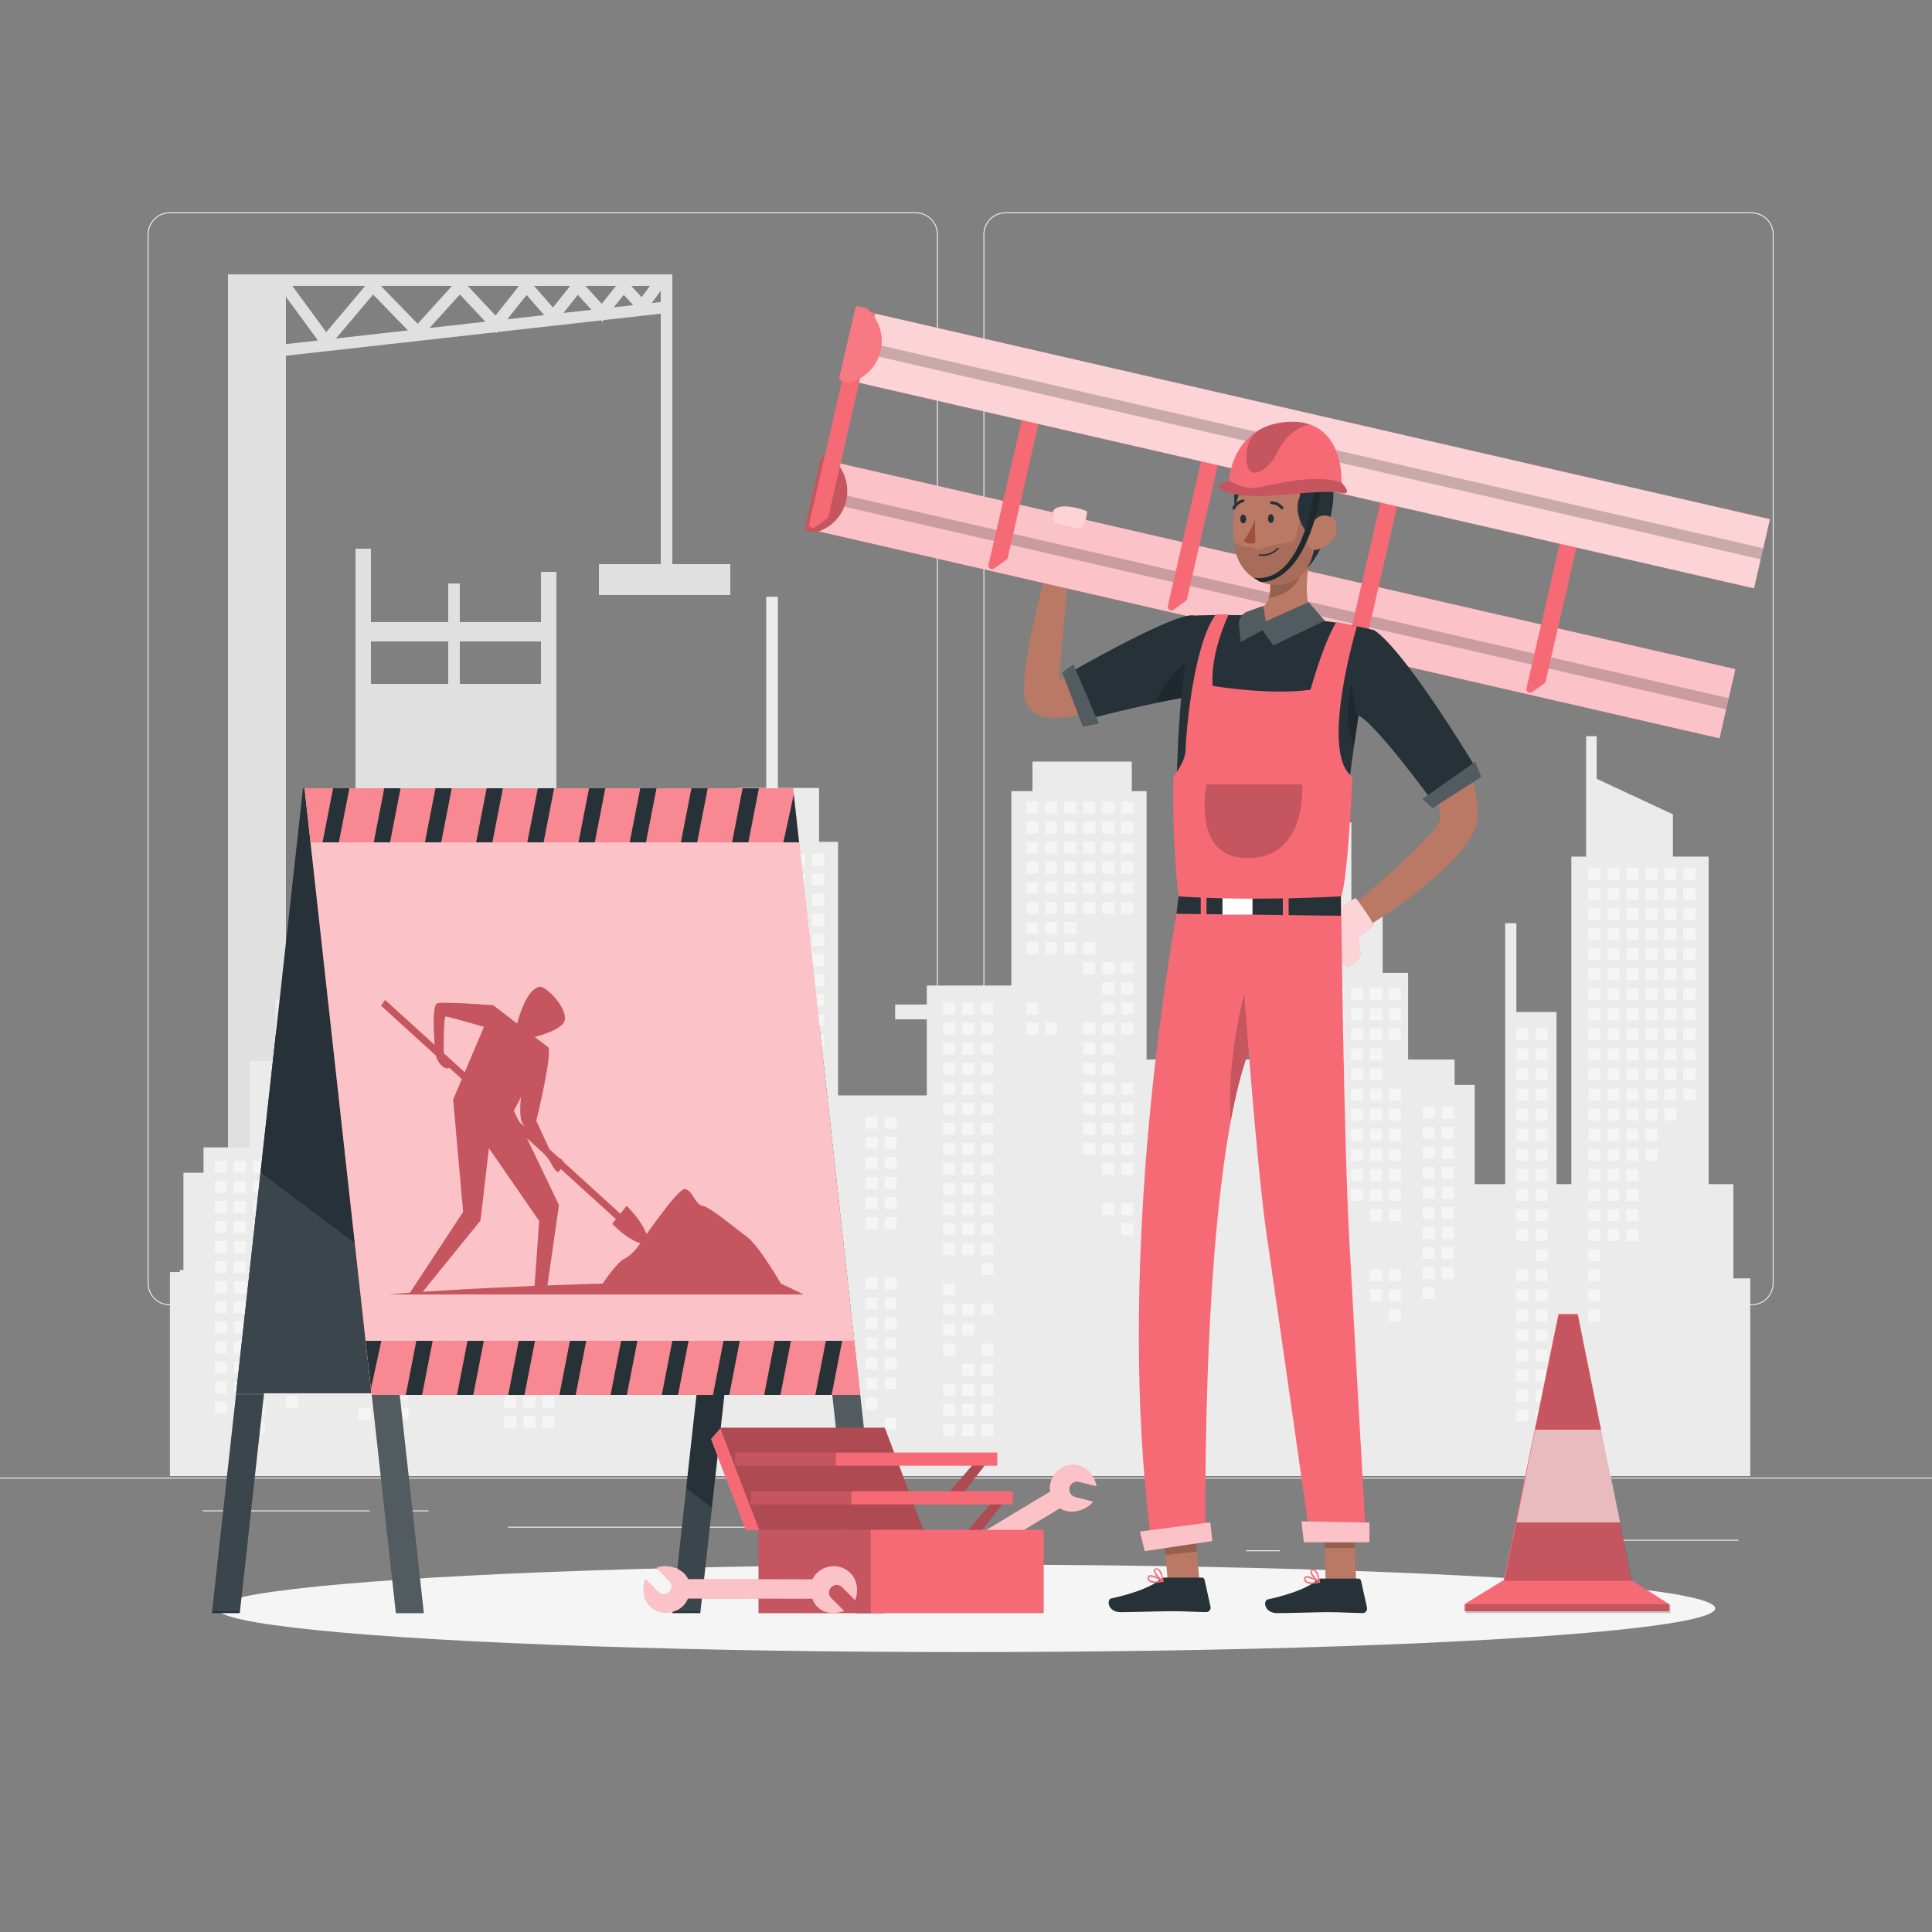 <?xml version="1.0" encoding="utf-8"?>
<!-- Generator: Adobe Illustrator 27.5.0, SVG Export Plug-In . SVG Version: 6.00 Build 0)  -->
<svg version="1.1" xmlns="http://www.w3.org/2000/svg" xmlns:xlink="http://www.w3.org/1999/xlink" x="0px" y="0px"
	 viewBox="0 0 500 500" style="enable-background:new 0 0 500 500;" xml:space="preserve">
<rect x="0" y="0" width="500" height="500" fill="#808080" stroke="none"/>
<g id="Background_Complete">
	<g>
		<rect y="382.398" style="fill:#EBEBEB;" width="500" height="0.25"/>
		<rect x="416.779" y="398.494" style="fill:#EBEBEB;" width="33.122" height="0.25"/>
		<rect x="322.527" y="401.208" style="fill:#EBEBEB;" width="8.693" height="0.25"/>
		<rect x="396.586" y="389.208" style="fill:#EBEBEB;" width="19.192" height="0.25"/>
		<rect x="52.459" y="390.888" style="fill:#EBEBEB;" width="43.193" height="0.25"/>
		<rect x="104.556" y="390.888" style="fill:#EBEBEB;" width="6.333" height="0.25"/>
		<rect x="131.471" y="395.111" style="fill:#EBEBEB;" width="93.676" height="0.25"/>
		<path style="fill:#EBEBEB;" d="M237.014,337.8H43.915c-3.147,0-5.708-2.561-5.708-5.708V60.66c0-3.147,2.561-5.708,5.708-5.708
			h193.099c3.146,0,5.707,2.561,5.707,5.708v271.432C242.721,335.239,240.16,337.8,237.014,337.8z M43.915,55.203
			c-3.01,0-5.458,2.448-5.458,5.458v271.432c0,3.01,2.448,5.458,5.458,5.458h193.099c3.009,0,5.457-2.448,5.457-5.458V60.66
			c0-3.009-2.448-5.458-5.457-5.458H43.915z"/>
		<path style="fill:#EBEBEB;" d="M453.31,337.8H260.212c-3.147,0-5.707-2.561-5.707-5.708V60.66c0-3.147,2.561-5.708,5.707-5.708
			H453.31c3.148,0,5.708,2.561,5.708,5.708v271.432C459.019,335.239,456.458,337.8,453.31,337.8z M260.212,55.203
			c-3.009,0-5.457,2.448-5.457,5.458v271.432c0,3.01,2.448,5.458,5.457,5.458H453.31c3.01,0,5.458-2.448,5.458-5.458V60.66
			c0-3.009-2.448-5.458-5.458-5.458H260.212z"/>
	</g>
	<g>
		<g>
			<path style="fill:#E0E0E0;" d="M174,146V80.851V80v-9H59v1v2v299h15V92.067l54.183-6.077l0.24,0.256l0.247-0.311l26.918-3.019
				l0.303,0.332l0.32-0.402L171,81.187V146h-16v8h34v-8H174z M96.558,76.232l9.019,9.274L86.96,87.594L96.558,76.232z
				 M84.421,85.952L75.66,74h18.856L84.421,85.952z M98.572,74h18.403l-8.881,9.791L98.572,74z M171,75.255v2.913l-2.339,0.262
				L171,75.255z M166.057,76.907L163.374,74h4.824L166.057,76.907z M159.417,74l-3.684,4.628L151.503,74H159.417z M147.553,74
				l-4.451,5.585L138.218,74H147.553z M134.31,74l-6.076,7.658L121.056,74H134.31z M74,76.811l8.289,11.308L74,89.048V76.811z
				 M111.157,84.88l7.861-8.667l6.604,7.045L111.157,84.88z M136.281,76.343l4.555,5.209l-9.537,1.07L136.281,76.343z
				 M145.817,80.993l3.732-4.684l3.536,3.868L145.817,80.993z M161.417,76.303l2.458,2.664l-5.026,0.564L161.417,76.303z"/>
			<path style="fill:#E0E0E0;" d="M140,161h-21v-10h-3v10H96v-19h-4v209h52V148h-4V161z M116,177H96v-11h20V177z M140,177h-21v-11
				h21V177z"/>
		</g>
		<g>
			<polygon style="fill:#EBEBEB;" points="452.97,382.003 452.97,330.838 448.595,330.838 448.595,306.46 442.2,306.46 
				442.2,221.697 432.955,221.697 432.955,210.76 413.217,201.554 413.217,190.526 410.483,190.526 410.483,221.697 
				406.655,221.697 406.655,306.46 402.827,306.46 402.827,261.891 392.436,261.891 392.436,238.923 389.537,238.923 
				389.537,306.46 381.646,306.46 381.646,280.758 376.45,280.758 376.45,274.195 364.42,274.195 364.42,251.774 357.832,251.774 
				357.832,235.915 349.733,235.915 349.733,212.811 346.842,212.811 346.842,235.915 338.744,235.915 338.744,251.774 
				332.155,251.774 332.155,274.195 320.124,274.195 320.124,280.758 314.929,280.758 314.929,306.46 308.768,306.46 
				308.768,274.195 296.737,274.195 296.737,204.745 292.909,204.745 292.909,197.089 267.207,197.089 267.207,204.745 
				261.738,204.745 261.738,255.055 239.864,255.055 239.864,259.977 231.661,259.977 231.661,263.805 239.864,263.805 
				239.864,283.492 216.896,283.492 216.896,217.869 211.974,217.869 211.974,203.924 201.311,203.924 201.311,154.434 
				198.303,154.434 198.303,203.924 190.647,203.924 190.647,217.869 145.763,217.869 145.763,213.279 143.029,213.279 
				143.029,244.45 139.201,244.45 139.201,244.997 136.902,244.997 136.902,276.168 133.074,276.168 133.074,284.644 
				124.983,284.644 124.983,261.676 122.083,261.676 122.083,316.361 118.856,316.361 118.856,293.394 115.956,293.394 
				115.956,329.212 114.192,329.212 114.192,303.51 108.997,303.51 108.997,296.948 96.966,296.948 96.966,274.527 90.378,274.527 
				90.378,258.668 82.279,258.668 82.279,235.564 79.389,235.564 79.389,258.668 71.29,258.668 71.29,274.527 64.702,274.527 
				64.702,296.948 52.671,296.948 52.671,303.51 47.476,303.51 47.476,328.666 46.543,328.666 46.543,329.212 43.971,329.212 
				43.971,382.003 			"/>
			<g>
				<rect x="170.807" y="220.936" style="fill:#F5F5F5;" width="3.099" height="3.099"/>
				<rect x="170.807" y="226.131" style="fill:#F5F5F5;" width="3.099" height="3.099"/>
				<rect x="170.807" y="246.911" style="fill:#F5F5F5;" width="3.099" height="3.099"/>
				<rect x="170.807" y="252.106" style="fill:#F5F5F5;" width="3.099" height="3.099"/>
				<rect x="170.807" y="257.301" style="fill:#F5F5F5;" width="3.099" height="3.099"/>
				<rect x="170.807" y="272.887" style="fill:#F5F5F5;" width="3.099" height="3.099"/>
				<rect x="170.807" y="278.082" style="fill:#F5F5F5;" width="3.099" height="3.099"/>
				<rect x="175.728" y="241.716" style="fill:#F5F5F5;" width="3.099" height="3.099"/>
				<rect x="175.728" y="246.911" style="fill:#F5F5F5;" width="3.099" height="3.099"/>
				<rect x="175.728" y="252.106" style="fill:#F5F5F5;" width="3.099" height="3.099"/>
				<rect x="175.728" y="257.301" style="fill:#F5F5F5;" width="3.099" height="3.099"/>
				<rect x="175.728" y="262.497" style="fill:#F5F5F5;" width="3.099" height="3.099"/>
				<rect x="175.728" y="272.887" style="fill:#F5F5F5;" width="3.099" height="3.099"/>
				<rect x="175.728" y="278.082" style="fill:#F5F5F5;" width="3.099" height="3.099"/>
				<rect x="180.65" y="220.936" style="fill:#F5F5F5;" width="3.099" height="3.099"/>
				<rect x="180.65" y="226.131" style="fill:#F5F5F5;" width="3.099" height="3.099"/>
				<rect x="180.65" y="231.326" style="fill:#F5F5F5;" width="3.099" height="3.099"/>
				<rect x="180.65" y="236.521" style="fill:#F5F5F5;" width="3.099" height="3.099"/>
				<rect x="180.65" y="241.716" style="fill:#F5F5F5;" width="3.099" height="3.099"/>
				<rect x="180.65" y="246.911" style="fill:#F5F5F5;" width="3.099" height="3.099"/>
				<rect x="180.65" y="252.106" style="fill:#F5F5F5;" width="3.099" height="3.099"/>
				<rect x="180.65" y="257.301" style="fill:#F5F5F5;" width="3.099" height="3.099"/>
				<rect x="180.65" y="262.497" style="fill:#F5F5F5;" width="3.099" height="3.099"/>
				<rect x="180.65" y="267.692" style="fill:#F5F5F5;" width="3.099" height="3.099"/>
				<rect x="180.65" y="278.082" style="fill:#F5F5F5;" width="3.099" height="3.099"/>
				<rect x="185.572" y="220.936" style="fill:#F5F5F5;" width="3.099" height="3.099"/>
				<rect x="185.572" y="226.131" style="fill:#F5F5F5;" width="3.099" height="3.099"/>
				<rect x="185.572" y="231.326" style="fill:#F5F5F5;" width="3.099" height="3.099"/>
				<rect x="185.572" y="236.521" style="fill:#F5F5F5;" width="3.099" height="3.099"/>
				<rect x="185.572" y="241.716" style="fill:#F5F5F5;" width="3.099" height="3.099"/>
				<rect x="185.572" y="246.911" style="fill:#F5F5F5;" width="3.099" height="3.099"/>
				<rect x="185.572" y="252.106" style="fill:#F5F5F5;" width="3.099" height="3.099"/>
				<rect x="185.572" y="298.862" style="fill:#F5F5F5;" width="3.099" height="3.099"/>
				<rect x="190.493" y="220.936" style="fill:#F5F5F5;" width="3.099" height="3.099"/>
				<rect x="190.493" y="226.131" style="fill:#F5F5F5;" width="3.099" height="3.099"/>
				<rect x="190.493" y="231.326" style="fill:#F5F5F5;" width="3.099" height="3.099"/>
				<rect x="190.493" y="236.521" style="fill:#F5F5F5;" width="3.099" height="3.099"/>
				<rect x="190.493" y="241.716" style="fill:#F5F5F5;" width="3.099" height="3.099"/>
				<rect x="190.493" y="246.911" style="fill:#F5F5F5;" width="3.099" height="3.099"/>
				<rect x="190.493" y="252.106" style="fill:#F5F5F5;" width="3.099" height="3.099"/>
				<rect x="190.493" y="257.301" style="fill:#F5F5F5;" width="3.099" height="3.099"/>
				<rect x="190.493" y="288.472" style="fill:#F5F5F5;" width="3.099" height="3.099"/>
				<rect x="190.493" y="293.667" style="fill:#F5F5F5;" width="3.099" height="3.099"/>
				<rect x="190.493" y="298.862" style="fill:#F5F5F5;" width="3.099" height="3.099"/>
				<rect x="190.493" y="304.057" style="fill:#F5F5F5;" width="3.099" height="3.099"/>
				<rect x="190.493" y="324.838" style="fill:#F5F5F5;" width="3.099" height="3.099"/>
				<rect x="195.415" y="220.936" style="fill:#F5F5F5;" width="3.099" height="3.099"/>
				<rect x="195.415" y="226.131" style="fill:#F5F5F5;" width="3.099" height="3.099"/>
				<rect x="195.415" y="231.326" style="fill:#F5F5F5;" width="3.099" height="3.099"/>
				<rect x="195.415" y="236.521" style="fill:#F5F5F5;" width="3.099" height="3.099"/>
				<rect x="195.415" y="241.716" style="fill:#F5F5F5;" width="3.099" height="3.099"/>
				<rect x="195.415" y="246.911" style="fill:#F5F5F5;" width="3.099" height="3.099"/>
				<rect x="195.415" y="252.106" style="fill:#F5F5F5;" width="3.099" height="3.099"/>
				<rect x="195.415" y="257.301" style="fill:#F5F5F5;" width="3.099" height="3.099"/>
				<rect x="195.415" y="262.497" style="fill:#F5F5F5;" width="3.099" height="3.099"/>
				<rect x="195.415" y="267.692" style="fill:#F5F5F5;" width="3.099" height="3.099"/>
				<rect x="195.415" y="283.277" style="fill:#F5F5F5;" width="3.099" height="3.099"/>
				<rect x="195.415" y="288.472" style="fill:#F5F5F5;" width="3.099" height="3.099"/>
				<rect x="195.415" y="293.667" style="fill:#F5F5F5;" width="3.099" height="3.099"/>
				<rect x="195.415" y="298.862" style="fill:#F5F5F5;" width="3.099" height="3.099"/>
				<rect x="195.415" y="304.057" style="fill:#F5F5F5;" width="3.099" height="3.099"/>
				<rect x="195.415" y="324.838" style="fill:#F5F5F5;" width="3.099" height="3.099"/>
				<rect x="200.337" y="220.936" style="fill:#F5F5F5;" width="3.099" height="3.099"/>
				<rect x="200.337" y="226.131" style="fill:#F5F5F5;" width="3.099" height="3.099"/>
				<rect x="200.337" y="231.326" style="fill:#F5F5F5;" width="3.099" height="3.099"/>
				<rect x="200.337" y="236.521" style="fill:#F5F5F5;" width="3.099" height="3.099"/>
				<rect x="200.337" y="241.716" style="fill:#F5F5F5;" width="3.099" height="3.099"/>
				<rect x="200.337" y="246.911" style="fill:#F5F5F5;" width="3.099" height="3.099"/>
				<rect x="200.337" y="252.106" style="fill:#F5F5F5;" width="3.099" height="3.099"/>
				<rect x="200.337" y="257.301" style="fill:#F5F5F5;" width="3.099" height="3.099"/>
				<rect x="200.337" y="262.497" style="fill:#F5F5F5;" width="3.099" height="3.099"/>
				<rect x="200.337" y="267.692" style="fill:#F5F5F5;" width="3.099" height="3.099"/>
				<rect x="200.337" y="272.887" style="fill:#F5F5F5;" width="3.099" height="3.099"/>
				<rect x="200.337" y="278.082" style="fill:#F5F5F5;" width="3.099" height="3.099"/>
				<rect x="200.337" y="283.277" style="fill:#F5F5F5;" width="3.099" height="3.099"/>
				<rect x="200.337" y="288.472" style="fill:#F5F5F5;" width="3.099" height="3.099"/>
				<rect x="200.337" y="293.667" style="fill:#F5F5F5;" width="3.099" height="3.099"/>
				<rect x="200.337" y="298.862" style="fill:#F5F5F5;" width="3.099" height="3.099"/>
				<rect x="200.337" y="304.057" style="fill:#F5F5F5;" width="3.099" height="3.099"/>
				<rect x="200.337" y="309.253" style="fill:#F5F5F5;" width="3.099" height="3.099"/>
				<rect x="205.258" y="220.936" style="fill:#F5F5F5;" width="3.099" height="3.099"/>
				<rect x="205.258" y="226.131" style="fill:#F5F5F5;" width="3.099" height="3.099"/>
				<rect x="205.258" y="231.326" style="fill:#F5F5F5;" width="3.099" height="3.099"/>
				<rect x="205.258" y="236.521" style="fill:#F5F5F5;" width="3.099" height="3.099"/>
				<rect x="205.258" y="241.716" style="fill:#F5F5F5;" width="3.099" height="3.099"/>
				<rect x="205.258" y="246.911" style="fill:#F5F5F5;" width="3.099" height="3.099"/>
				<rect x="205.258" y="252.106" style="fill:#F5F5F5;" width="3.099" height="3.099"/>
				<rect x="205.258" y="257.301" style="fill:#F5F5F5;" width="3.099" height="3.099"/>
				<rect x="205.258" y="262.497" style="fill:#F5F5F5;" width="3.099" height="3.099"/>
				<rect x="205.258" y="267.692" style="fill:#F5F5F5;" width="3.099" height="3.099"/>
				<rect x="205.258" y="283.277" style="fill:#F5F5F5;" width="3.099" height="3.099"/>
				<rect x="205.258" y="288.472" style="fill:#F5F5F5;" width="3.099" height="3.099"/>
				<rect x="205.258" y="293.667" style="fill:#F5F5F5;" width="3.099" height="3.099"/>
				<rect x="205.258" y="298.862" style="fill:#F5F5F5;" width="3.099" height="3.099"/>
				<rect x="210.18" y="220.936" style="fill:#F5F5F5;" width="3.099" height="3.099"/>
				<rect x="210.18" y="226.131" style="fill:#F5F5F5;" width="3.099" height="3.099"/>
				<rect x="210.18" y="231.326" style="fill:#F5F5F5;" width="3.099" height="3.099"/>
				<rect x="210.18" y="236.521" style="fill:#F5F5F5;" width="3.099" height="3.099"/>
				<rect x="210.18" y="241.716" style="fill:#F5F5F5;" width="3.099" height="3.099"/>
				<rect x="210.18" y="246.911" style="fill:#F5F5F5;" width="3.099" height="3.099"/>
				<rect x="210.18" y="252.106" style="fill:#F5F5F5;" width="3.099" height="3.099"/>
				<rect x="210.18" y="257.301" style="fill:#F5F5F5;" width="3.099" height="3.099"/>
				<rect x="210.18" y="262.497" style="fill:#F5F5F5;" width="3.099" height="3.099"/>
				<rect x="210.18" y="267.692" style="fill:#F5F5F5;" width="3.099" height="3.099"/>
				<rect x="210.18" y="283.277" style="fill:#F5F5F5;" width="3.099" height="3.099"/>
				<rect x="210.18" y="288.472" style="fill:#F5F5F5;" width="3.099" height="3.099"/>
				<rect x="210.18" y="293.667" style="fill:#F5F5F5;" width="3.099" height="3.099"/>
				<rect x="265.595" y="207.447" style="fill:#F5F5F5;" width="3.099" height="3.099"/>
				<rect x="265.595" y="212.642" style="fill:#F5F5F5;" width="3.099" height="3.099"/>
				<rect x="265.595" y="217.837" style="fill:#F5F5F5;" width="3.099" height="3.099"/>
				<rect x="265.595" y="223.032" style="fill:#F5F5F5;" width="3.099" height="3.099"/>
				<rect x="265.595" y="228.227" style="fill:#F5F5F5;" width="3.099" height="3.099"/>
				<rect x="265.595" y="233.422" style="fill:#F5F5F5;" width="3.099" height="3.099"/>
				<rect x="265.595" y="238.617" style="fill:#F5F5F5;" width="3.099" height="3.099"/>
				<rect x="265.595" y="243.812" style="fill:#F5F5F5;" width="3.099" height="3.099"/>
				<rect x="265.595" y="259.398" style="fill:#F5F5F5;" width="3.099" height="3.099"/>
				<rect x="265.595" y="264.593" style="fill:#F5F5F5;" width="3.099" height="3.099"/>
				<rect x="270.516" y="207.447" style="fill:#F5F5F5;" width="3.099" height="3.099"/>
				<rect x="270.516" y="212.642" style="fill:#F5F5F5;" width="3.099" height="3.099"/>
				<rect x="270.516" y="217.837" style="fill:#F5F5F5;" width="3.099" height="3.099"/>
				<rect x="270.516" y="223.032" style="fill:#F5F5F5;" width="3.099" height="3.099"/>
				<rect x="270.516" y="228.227" style="fill:#F5F5F5;" width="3.099" height="3.099"/>
				<rect x="270.516" y="233.422" style="fill:#F5F5F5;" width="3.099" height="3.099"/>
				<rect x="270.516" y="238.617" style="fill:#F5F5F5;" width="3.099" height="3.099"/>
				<rect x="270.516" y="243.812" style="fill:#F5F5F5;" width="3.099" height="3.099"/>
				<rect x="270.516" y="264.593" style="fill:#F5F5F5;" width="3.099" height="3.099"/>
				<rect x="275.438" y="207.447" style="fill:#F5F5F5;" width="3.099" height="3.099"/>
				<rect x="275.438" y="212.642" style="fill:#F5F5F5;" width="3.099" height="3.099"/>
				<rect x="275.438" y="217.837" style="fill:#F5F5F5;" width="3.099" height="3.099"/>
				<rect x="275.438" y="223.032" style="fill:#F5F5F5;" width="3.099" height="3.099"/>
				<rect x="275.438" y="228.227" style="fill:#F5F5F5;" width="3.099" height="3.099"/>
				<rect x="275.438" y="233.422" style="fill:#F5F5F5;" width="3.099" height="3.099"/>
				<rect x="275.438" y="238.617" style="fill:#F5F5F5;" width="3.099" height="3.099"/>
				<rect x="275.438" y="243.812" style="fill:#F5F5F5;" width="3.099" height="3.099"/>
				<rect x="280.36" y="207.447" style="fill:#F5F5F5;" width="3.099" height="3.099"/>
				<rect x="280.36" y="212.642" style="fill:#F5F5F5;" width="3.099" height="3.099"/>
				<rect x="280.36" y="217.837" style="fill:#F5F5F5;" width="3.099" height="3.099"/>
				<rect x="280.36" y="223.032" style="fill:#F5F5F5;" width="3.099" height="3.099"/>
				<rect x="280.36" y="228.227" style="fill:#F5F5F5;" width="3.099" height="3.099"/>
				<rect x="280.36" y="233.422" style="fill:#F5F5F5;" width="3.099" height="3.099"/>
				<rect x="280.36" y="243.812" style="fill:#F5F5F5;" width="3.099" height="3.099"/>
				<rect x="280.36" y="249.008" style="fill:#F5F5F5;" width="3.099" height="3.099"/>
				<rect x="280.36" y="264.593" style="fill:#F5F5F5;" width="3.099" height="3.099"/>
				<rect x="280.36" y="269.788" style="fill:#F5F5F5;" width="3.099" height="3.099"/>
				<rect x="280.36" y="274.983" style="fill:#F5F5F5;" width="3.099" height="3.099"/>
				<rect x="280.36" y="280.178" style="fill:#F5F5F5;" width="3.099" height="3.099"/>
				<rect x="280.36" y="285.373" style="fill:#F5F5F5;" width="3.099" height="3.099"/>
				<rect x="280.36" y="290.569" style="fill:#F5F5F5;" width="3.099" height="3.099"/>
				<rect x="280.36" y="295.764" style="fill:#F5F5F5;" width="3.099" height="3.099"/>
				<rect x="285.281" y="207.447" style="fill:#F5F5F5;" width="3.099" height="3.099"/>
				<rect x="285.281" y="212.642" style="fill:#F5F5F5;" width="3.099" height="3.099"/>
				<rect x="285.281" y="217.837" style="fill:#F5F5F5;" width="3.099" height="3.099"/>
				<rect x="285.281" y="223.032" style="fill:#F5F5F5;" width="3.099" height="3.099"/>
				<rect x="285.281" y="228.227" style="fill:#F5F5F5;" width="3.099" height="3.099"/>
				<rect x="285.281" y="233.422" style="fill:#F5F5F5;" width="3.099" height="3.099"/>
				<rect x="285.281" y="249.008" style="fill:#F5F5F5;" width="3.099" height="3.099"/>
				<rect x="285.281" y="254.203" style="fill:#F5F5F5;" width="3.099" height="3.099"/>
				<rect x="285.281" y="259.398" style="fill:#F5F5F5;" width="3.099" height="3.099"/>
				<rect x="285.281" y="264.593" style="fill:#F5F5F5;" width="3.099" height="3.099"/>
				<rect x="285.281" y="269.788" style="fill:#F5F5F5;" width="3.099" height="3.099"/>
				<rect x="285.281" y="274.983" style="fill:#F5F5F5;" width="3.099" height="3.099"/>
				<rect x="285.281" y="280.178" style="fill:#F5F5F5;" width="3.099" height="3.099"/>
				<rect x="285.281" y="285.373" style="fill:#F5F5F5;" width="3.099" height="3.099"/>
				<rect x="285.281" y="290.569" style="fill:#F5F5F5;" width="3.099" height="3.099"/>
				<rect x="285.281" y="295.764" style="fill:#F5F5F5;" width="3.099" height="3.099"/>
				<rect x="285.281" y="300.959" style="fill:#F5F5F5;" width="3.099" height="3.099"/>
				<rect x="285.281" y="311.349" style="fill:#F5F5F5;" width="3.099" height="3.099"/>
				<rect x="290.203" y="207.447" style="fill:#F5F5F5;" width="3.099" height="3.099"/>
				<rect x="290.203" y="212.642" style="fill:#F5F5F5;" width="3.099" height="3.099"/>
				<rect x="290.203" y="217.837" style="fill:#F5F5F5;" width="3.099" height="3.099"/>
				<rect x="290.203" y="223.032" style="fill:#F5F5F5;" width="3.099" height="3.099"/>
				<rect x="290.203" y="228.227" style="fill:#F5F5F5;" width="3.099" height="3.099"/>
				<rect x="290.203" y="233.422" style="fill:#F5F5F5;" width="3.099" height="3.099"/>
				<rect x="290.203" y="249.008" style="fill:#F5F5F5;" width="3.099" height="3.099"/>
				<rect x="290.203" y="254.203" style="fill:#F5F5F5;" width="3.099" height="3.099"/>
				<rect x="290.203" y="259.398" style="fill:#F5F5F5;" width="3.099" height="3.099"/>
				<rect x="290.203" y="264.593" style="fill:#F5F5F5;" width="3.099" height="3.099"/>
				<rect x="290.203" y="280.178" style="fill:#F5F5F5;" width="3.099" height="3.099"/>
				<rect x="290.203" y="285.373" style="fill:#F5F5F5;" width="3.099" height="3.099"/>
				<rect x="290.203" y="290.569" style="fill:#F5F5F5;" width="3.099" height="3.099"/>
				<rect x="290.203" y="295.764" style="fill:#F5F5F5;" width="3.099" height="3.099"/>
				<rect x="290.203" y="300.959" style="fill:#F5F5F5;" width="3.099" height="3.099"/>
				<rect x="290.203" y="311.349" style="fill:#F5F5F5;" width="3.099" height="3.099"/>
				<rect x="290.203" y="316.544" style="fill:#F5F5F5;" width="3.099" height="3.099"/>
				<rect x="334.863" y="255.752" style="fill:#F5F5F5;" width="3.099" height="3.099"/>
				<rect x="334.863" y="260.947" style="fill:#F5F5F5;" width="3.099" height="3.099"/>
				<rect x="334.863" y="266.142" style="fill:#F5F5F5;" width="3.099" height="3.099"/>
				<rect x="334.863" y="271.337" style="fill:#F5F5F5;" width="3.099" height="3.099"/>
				<rect x="334.863" y="276.533" style="fill:#F5F5F5;" width="3.099" height="3.099"/>
				<rect x="334.863" y="281.728" style="fill:#F5F5F5;" width="3.099" height="3.099"/>
				<rect x="334.863" y="286.923" style="fill:#F5F5F5;" width="3.099" height="3.099"/>
				<rect x="334.863" y="302.508" style="fill:#F5F5F5;" width="3.099" height="3.099"/>
				<rect x="334.863" y="307.703" style="fill:#F5F5F5;" width="3.099" height="3.099"/>
				<rect x="334.863" y="312.898" style="fill:#F5F5F5;" width="3.099" height="3.099"/>
				<rect x="339.785" y="255.752" style="fill:#F5F5F5;" width="3.099" height="3.099"/>
				<rect x="339.785" y="260.947" style="fill:#F5F5F5;" width="3.099" height="3.099"/>
				<rect x="339.785" y="266.142" style="fill:#F5F5F5;" width="3.099" height="3.099"/>
				<rect x="339.785" y="271.337" style="fill:#F5F5F5;" width="3.099" height="3.099"/>
				<rect x="339.785" y="276.533" style="fill:#F5F5F5;" width="3.099" height="3.099"/>
				<rect x="339.785" y="281.728" style="fill:#F5F5F5;" width="3.099" height="3.099"/>
				<rect x="339.785" y="286.923" style="fill:#F5F5F5;" width="3.099" height="3.099"/>
				<rect x="344.707" y="255.752" style="fill:#F5F5F5;" width="3.099" height="3.099"/>
				<rect x="344.707" y="260.947" style="fill:#F5F5F5;" width="3.099" height="3.099"/>
				<rect x="344.707" y="266.142" style="fill:#F5F5F5;" width="3.099" height="3.099"/>
				<rect x="344.707" y="271.337" style="fill:#F5F5F5;" width="3.099" height="3.099"/>
				<rect x="344.707" y="276.533" style="fill:#F5F5F5;" width="3.099" height="3.099"/>
				<rect x="344.707" y="281.728" style="fill:#F5F5F5;" width="3.099" height="3.099"/>
				<rect x="344.707" y="286.923" style="fill:#F5F5F5;" width="3.099" height="3.099"/>
				<rect x="349.628" y="255.752" style="fill:#F5F5F5;" width="3.099" height="3.099"/>
				<rect x="349.628" y="260.947" style="fill:#F5F5F5;" width="3.099" height="3.099"/>
				<rect x="349.628" y="266.142" style="fill:#F5F5F5;" width="3.099" height="3.099"/>
				<rect x="349.628" y="271.337" style="fill:#F5F5F5;" width="3.099" height="3.099"/>
				<rect x="349.628" y="276.533" style="fill:#F5F5F5;" width="3.099" height="3.099"/>
				<rect x="349.628" y="281.728" style="fill:#F5F5F5;" width="3.099" height="3.099"/>
				<rect x="349.628" y="286.923" style="fill:#F5F5F5;" width="3.099" height="3.099"/>
				<rect x="349.628" y="292.118" style="fill:#F5F5F5;" width="3.099" height="3.099"/>
				<rect x="349.628" y="297.313" style="fill:#F5F5F5;" width="3.099" height="3.099"/>
				<rect x="349.628" y="302.508" style="fill:#F5F5F5;" width="3.099" height="3.099"/>
				<rect x="349.628" y="307.703" style="fill:#F5F5F5;" width="3.099" height="3.099"/>
				<rect x="354.55" y="255.752" style="fill:#F5F5F5;" width="3.099" height="3.099"/>
				<rect x="354.55" y="260.947" style="fill:#F5F5F5;" width="3.099" height="3.099"/>
				<rect x="354.55" y="266.142" style="fill:#F5F5F5;" width="3.099" height="3.099"/>
				<rect x="354.55" y="271.337" style="fill:#F5F5F5;" width="3.099" height="3.099"/>
				<rect x="354.55" y="276.533" style="fill:#F5F5F5;" width="3.099" height="3.099"/>
				<rect x="354.55" y="281.728" style="fill:#F5F5F5;" width="3.099" height="3.099"/>
				<rect x="354.55" y="286.923" style="fill:#F5F5F5;" width="3.099" height="3.099"/>
				<rect x="354.55" y="292.118" style="fill:#F5F5F5;" width="3.099" height="3.099"/>
				<rect x="354.55" y="297.313" style="fill:#F5F5F5;" width="3.099" height="3.099"/>
				<rect x="354.55" y="302.508" style="fill:#F5F5F5;" width="3.099" height="3.099"/>
				<rect x="354.55" y="307.703" style="fill:#F5F5F5;" width="3.099" height="3.099"/>
				<rect x="354.55" y="312.898" style="fill:#F5F5F5;" width="3.099" height="3.099"/>
				<rect x="354.55" y="328.484" style="fill:#F5F5F5;" width="3.099" height="3.099"/>
				<rect x="354.55" y="333.679" style="fill:#F5F5F5;" width="3.099" height="3.099"/>
				<rect x="359.471" y="255.752" style="fill:#F5F5F5;" width="3.099" height="3.099"/>
				<rect x="359.471" y="260.947" style="fill:#F5F5F5;" width="3.099" height="3.099"/>
				<rect x="359.471" y="266.142" style="fill:#F5F5F5;" width="3.099" height="3.099"/>
				<rect x="359.471" y="281.728" style="fill:#F5F5F5;" width="3.099" height="3.099"/>
				<rect x="359.471" y="286.923" style="fill:#F5F5F5;" width="3.099" height="3.099"/>
				<rect x="359.471" y="292.118" style="fill:#F5F5F5;" width="3.099" height="3.099"/>
				<rect x="359.471" y="297.313" style="fill:#F5F5F5;" width="3.099" height="3.099"/>
				<rect x="359.471" y="302.508" style="fill:#F5F5F5;" width="3.099" height="3.099"/>
				<rect x="359.471" y="307.703" style="fill:#F5F5F5;" width="3.099" height="3.099"/>
				<rect x="359.471" y="312.898" style="fill:#F5F5F5;" width="3.099" height="3.099"/>
				<rect x="359.471" y="328.484" style="fill:#F5F5F5;" width="3.099" height="3.099"/>
				<rect x="359.471" y="333.679" style="fill:#F5F5F5;" width="3.099" height="3.099"/>
				<rect x="359.471" y="338.874" style="fill:#F5F5F5;" width="3.099" height="3.099"/>
				<rect x="411.058" y="224.581" style="fill:#F5F5F5;" width="3.099" height="3.099"/>
				<rect x="411.058" y="229.777" style="fill:#F5F5F5;" width="3.099" height="3.099"/>
				<rect x="411.058" y="234.972" style="fill:#F5F5F5;" width="3.099" height="3.099"/>
				<rect x="411.058" y="240.167" style="fill:#F5F5F5;" width="3.099" height="3.099"/>
				<rect x="411.058" y="245.362" style="fill:#F5F5F5;" width="3.099" height="3.099"/>
				<rect x="411.058" y="250.557" style="fill:#F5F5F5;" width="3.099" height="3.099"/>
				<rect x="411.058" y="255.752" style="fill:#F5F5F5;" width="3.099" height="3.099"/>
				<rect x="411.058" y="260.947" style="fill:#F5F5F5;" width="3.099" height="3.099"/>
				<rect x="411.058" y="266.142" style="fill:#F5F5F5;" width="3.099" height="3.099"/>
				<rect x="411.058" y="271.337" style="fill:#F5F5F5;" width="3.099" height="3.099"/>
				<rect x="411.058" y="276.533" style="fill:#F5F5F5;" width="3.099" height="3.099"/>
				<rect x="411.058" y="281.728" style="fill:#F5F5F5;" width="3.099" height="3.099"/>
				<rect x="411.058" y="286.923" style="fill:#F5F5F5;" width="3.099" height="3.099"/>
				<rect x="411.058" y="292.118" style="fill:#F5F5F5;" width="3.099" height="3.099"/>
				<rect x="411.058" y="297.313" style="fill:#F5F5F5;" width="3.099" height="3.099"/>
				<rect x="411.058" y="302.508" style="fill:#F5F5F5;" width="3.099" height="3.099"/>
				<rect x="411.058" y="307.703" style="fill:#F5F5F5;" width="3.099" height="3.099"/>
				<rect x="411.058" y="312.898" style="fill:#F5F5F5;" width="3.099" height="3.099"/>
				<rect x="411.058" y="318.094" style="fill:#F5F5F5;" width="3.099" height="3.099"/>
				<rect x="411.058" y="323.289" style="fill:#F5F5F5;" width="3.099" height="3.099"/>
				<rect x="411.058" y="328.484" style="fill:#F5F5F5;" width="3.099" height="3.099"/>
				<rect x="411.058" y="333.679" style="fill:#F5F5F5;" width="3.099" height="3.099"/>
				<rect x="411.058" y="338.874" style="fill:#F5F5F5;" width="3.099" height="3.099"/>
				<rect x="415.98" y="224.581" style="fill:#F5F5F5;" width="3.099" height="3.099"/>
				<rect x="415.98" y="229.777" style="fill:#F5F5F5;" width="3.099" height="3.099"/>
				<rect x="415.98" y="234.972" style="fill:#F5F5F5;" width="3.099" height="3.099"/>
				<rect x="415.98" y="240.167" style="fill:#F5F5F5;" width="3.099" height="3.099"/>
				<rect x="415.98" y="245.362" style="fill:#F5F5F5;" width="3.099" height="3.099"/>
				<rect x="415.98" y="250.557" style="fill:#F5F5F5;" width="3.099" height="3.099"/>
				<rect x="415.98" y="255.752" style="fill:#F5F5F5;" width="3.099" height="3.099"/>
				<rect x="415.98" y="260.947" style="fill:#F5F5F5;" width="3.099" height="3.099"/>
				<rect x="415.98" y="266.142" style="fill:#F5F5F5;" width="3.099" height="3.099"/>
				<rect x="415.98" y="271.337" style="fill:#F5F5F5;" width="3.099" height="3.099"/>
				<rect x="415.98" y="276.533" style="fill:#F5F5F5;" width="3.099" height="3.099"/>
				<rect x="415.98" y="281.728" style="fill:#F5F5F5;" width="3.099" height="3.099"/>
				<rect x="415.98" y="286.923" style="fill:#F5F5F5;" width="3.099" height="3.099"/>
				<rect x="415.98" y="292.118" style="fill:#F5F5F5;" width="3.099" height="3.099"/>
				<rect x="415.98" y="297.313" style="fill:#F5F5F5;" width="3.099" height="3.099"/>
				<rect x="415.98" y="302.508" style="fill:#F5F5F5;" width="3.099" height="3.099"/>
				<rect x="415.98" y="307.703" style="fill:#F5F5F5;" width="3.099" height="3.099"/>
				<rect x="415.98" y="312.898" style="fill:#F5F5F5;" width="3.099" height="3.099"/>
				<rect x="415.98" y="318.094" style="fill:#F5F5F5;" width="3.099" height="3.099"/>
				<rect x="420.901" y="224.581" style="fill:#F5F5F5;" width="3.099" height="3.099"/>
				<rect x="420.901" y="229.777" style="fill:#F5F5F5;" width="3.099" height="3.099"/>
				<rect x="420.901" y="234.972" style="fill:#F5F5F5;" width="3.099" height="3.099"/>
				<rect x="420.901" y="240.167" style="fill:#F5F5F5;" width="3.099" height="3.099"/>
				<rect x="420.901" y="245.362" style="fill:#F5F5F5;" width="3.099" height="3.099"/>
				<rect x="420.901" y="250.557" style="fill:#F5F5F5;" width="3.099" height="3.099"/>
				<rect x="420.901" y="255.752" style="fill:#F5F5F5;" width="3.099" height="3.099"/>
				<rect x="420.901" y="260.947" style="fill:#F5F5F5;" width="3.099" height="3.099"/>
				<rect x="420.901" y="266.142" style="fill:#F5F5F5;" width="3.099" height="3.099"/>
				<rect x="420.901" y="271.337" style="fill:#F5F5F5;" width="3.099" height="3.099"/>
				<rect x="420.901" y="276.533" style="fill:#F5F5F5;" width="3.099" height="3.099"/>
				<rect x="420.901" y="281.728" style="fill:#F5F5F5;" width="3.099" height="3.099"/>
				<rect x="420.901" y="286.923" style="fill:#F5F5F5;" width="3.099" height="3.099"/>
				<rect x="420.901" y="292.118" style="fill:#F5F5F5;" width="3.099" height="3.099"/>
				<rect x="420.901" y="297.313" style="fill:#F5F5F5;" width="3.099" height="3.099"/>
				<rect x="420.901" y="302.508" style="fill:#F5F5F5;" width="3.099" height="3.099"/>
				<rect x="420.901" y="307.703" style="fill:#F5F5F5;" width="3.099" height="3.099"/>
				<rect x="420.901" y="312.898" style="fill:#F5F5F5;" width="3.099" height="3.099"/>
				<rect x="420.901" y="318.094" style="fill:#F5F5F5;" width="3.099" height="3.099"/>
				<rect x="425.823" y="224.581" style="fill:#F5F5F5;" width="3.099" height="3.099"/>
				<rect x="425.823" y="229.777" style="fill:#F5F5F5;" width="3.099" height="3.099"/>
				<rect x="425.823" y="234.972" style="fill:#F5F5F5;" width="3.099" height="3.099"/>
				<rect x="425.823" y="240.167" style="fill:#F5F5F5;" width="3.099" height="3.099"/>
				<rect x="425.823" y="245.362" style="fill:#F5F5F5;" width="3.099" height="3.099"/>
				<rect x="425.823" y="250.557" style="fill:#F5F5F5;" width="3.099" height="3.099"/>
				<rect x="425.823" y="255.752" style="fill:#F5F5F5;" width="3.099" height="3.099"/>
				<rect x="425.823" y="260.947" style="fill:#F5F5F5;" width="3.099" height="3.099"/>
				<rect x="425.823" y="266.142" style="fill:#F5F5F5;" width="3.099" height="3.099"/>
				<rect x="425.823" y="271.337" style="fill:#F5F5F5;" width="3.099" height="3.099"/>
				<rect x="425.823" y="276.533" style="fill:#F5F5F5;" width="3.099" height="3.099"/>
				<rect x="425.823" y="281.728" style="fill:#F5F5F5;" width="3.099" height="3.099"/>
				<rect x="425.823" y="286.923" style="fill:#F5F5F5;" width="3.099" height="3.099"/>
				<rect x="425.823" y="292.118" style="fill:#F5F5F5;" width="3.099" height="3.099"/>
				<rect x="425.823" y="297.313" style="fill:#F5F5F5;" width="3.099" height="3.099"/>
				<rect x="430.745" y="224.581" style="fill:#F5F5F5;" width="3.099" height="3.099"/>
				<rect x="430.745" y="229.777" style="fill:#F5F5F5;" width="3.099" height="3.099"/>
				<rect x="430.745" y="234.972" style="fill:#F5F5F5;" width="3.099" height="3.099"/>
				<rect x="430.745" y="240.167" style="fill:#F5F5F5;" width="3.099" height="3.099"/>
				<rect x="430.745" y="245.362" style="fill:#F5F5F5;" width="3.099" height="3.099"/>
				<rect x="430.745" y="250.557" style="fill:#F5F5F5;" width="3.099" height="3.099"/>
				<rect x="430.745" y="255.752" style="fill:#F5F5F5;" width="3.099" height="3.099"/>
				<rect x="430.745" y="260.947" style="fill:#F5F5F5;" width="3.099" height="3.099"/>
				<rect x="430.745" y="266.142" style="fill:#F5F5F5;" width="3.099" height="3.099"/>
				<rect x="430.745" y="271.337" style="fill:#F5F5F5;" width="3.099" height="3.099"/>
				<rect x="430.745" y="276.533" style="fill:#F5F5F5;" width="3.099" height="3.099"/>
				<rect x="430.745" y="281.728" style="fill:#F5F5F5;" width="3.099" height="3.099"/>
				<rect x="430.745" y="286.923" style="fill:#F5F5F5;" width="3.099" height="3.099"/>
				<rect x="435.667" y="224.581" style="fill:#F5F5F5;" width="3.099" height="3.099"/>
				<rect x="435.667" y="229.777" style="fill:#F5F5F5;" width="3.099" height="3.099"/>
				<rect x="435.667" y="234.972" style="fill:#F5F5F5;" width="3.099" height="3.099"/>
				<rect x="435.667" y="240.167" style="fill:#F5F5F5;" width="3.099" height="3.099"/>
				<rect x="435.667" y="245.362" style="fill:#F5F5F5;" width="3.099" height="3.099"/>
				<rect x="435.667" y="250.557" style="fill:#F5F5F5;" width="3.099" height="3.099"/>
				<rect x="435.667" y="255.752" style="fill:#F5F5F5;" width="3.099" height="3.099"/>
				<rect x="435.667" y="260.947" style="fill:#F5F5F5;" width="3.099" height="3.099"/>
				<rect x="435.667" y="266.142" style="fill:#F5F5F5;" width="3.099" height="3.099"/>
				<rect x="435.667" y="271.337" style="fill:#F5F5F5;" width="3.099" height="3.099"/>
				<rect x="435.667" y="276.533" style="fill:#F5F5F5;" width="3.099" height="3.099"/>
				<rect x="435.667" y="281.728" style="fill:#F5F5F5;" width="3.099" height="3.099"/>
				<rect x="74.013" y="262.497" style="fill:#F5F5F5;" width="3.099" height="3.099"/>
				<rect x="74.013" y="267.692" style="fill:#F5F5F5;" width="3.099" height="3.099"/>
				<rect x="74.013" y="272.887" style="fill:#F5F5F5;" width="3.099" height="3.099"/>
				<rect x="74.013" y="278.082" style="fill:#F5F5F5;" width="3.099" height="3.099"/>
				<rect x="74.013" y="283.277" style="fill:#F5F5F5;" width="3.099" height="3.099"/>
				<rect x="74.013" y="288.472" style="fill:#F5F5F5;" width="3.099" height="3.099"/>
				<rect x="74.013" y="293.667" style="fill:#F5F5F5;" width="3.099" height="3.099"/>
				<rect x="74.013" y="298.862" style="fill:#F5F5F5;" width="3.099" height="3.099"/>
				<rect x="74.013" y="304.057" style="fill:#F5F5F5;" width="3.099" height="3.099"/>
				<rect x="74.013" y="309.253" style="fill:#F5F5F5;" width="3.099" height="3.099"/>
				<rect x="74.013" y="314.448" style="fill:#F5F5F5;" width="3.099" height="3.099"/>
				<rect x="74.013" y="319.643" style="fill:#F5F5F5;" width="3.099" height="3.099"/>
				<rect x="74.013" y="324.838" style="fill:#F5F5F5;" width="3.099" height="3.099"/>
				<rect x="74.013" y="330.033" style="fill:#F5F5F5;" width="3.099" height="3.099"/>
				<rect x="74.013" y="335.228" style="fill:#F5F5F5;" width="3.099" height="3.099"/>
				<rect x="74.013" y="340.423" style="fill:#F5F5F5;" width="3.099" height="3.099"/>
				<rect x="74.013" y="345.618" style="fill:#F5F5F5;" width="3.099" height="3.099"/>
				<rect x="74.013" y="350.814" style="fill:#F5F5F5;" width="3.099" height="3.099"/>
				<rect x="74.013" y="356.009" style="fill:#F5F5F5;" width="3.099" height="3.099"/>
				<rect x="74.013" y="361.204" style="fill:#F5F5F5;" width="3.099" height="3.099"/>
				<rect x="78.935" y="262.497" style="fill:#F5F5F5;" width="3.099" height="3.099"/>
				<rect x="78.935" y="267.692" style="fill:#F5F5F5;" width="3.099" height="3.099"/>
				<rect x="78.935" y="272.887" style="fill:#F5F5F5;" width="3.099" height="3.099"/>
				<rect x="78.935" y="278.082" style="fill:#F5F5F5;" width="3.099" height="3.099"/>
				<rect x="78.935" y="283.277" style="fill:#F5F5F5;" width="3.099" height="3.099"/>
				<rect x="78.935" y="288.472" style="fill:#F5F5F5;" width="3.099" height="3.099"/>
				<rect x="78.935" y="293.667" style="fill:#F5F5F5;" width="3.099" height="3.099"/>
				<rect x="78.935" y="298.862" style="fill:#F5F5F5;" width="3.099" height="3.099"/>
				<rect x="78.935" y="304.057" style="fill:#F5F5F5;" width="3.099" height="3.099"/>
				<rect x="78.935" y="309.253" style="fill:#F5F5F5;" width="3.099" height="3.099"/>
				<rect x="78.935" y="314.448" style="fill:#F5F5F5;" width="3.099" height="3.099"/>
				<rect x="78.935" y="319.643" style="fill:#F5F5F5;" width="3.099" height="3.099"/>
				<rect x="78.935" y="324.838" style="fill:#F5F5F5;" width="3.099" height="3.099"/>
				<rect x="78.935" y="330.033" style="fill:#F5F5F5;" width="3.099" height="3.099"/>
				<rect x="78.935" y="335.228" style="fill:#F5F5F5;" width="3.099" height="3.099"/>
				<rect x="78.935" y="340.423" style="fill:#F5F5F5;" width="3.099" height="3.099"/>
				<rect x="78.935" y="345.618" style="fill:#F5F5F5;" width="3.099" height="3.099"/>
				<rect x="78.935" y="350.814" style="fill:#F5F5F5;" width="3.099" height="3.099"/>
				<rect x="83.857" y="262.497" style="fill:#F5F5F5;" width="3.099" height="3.099"/>
				<rect x="83.857" y="267.692" style="fill:#F5F5F5;" width="3.099" height="3.099"/>
				<rect x="83.857" y="272.887" style="fill:#F5F5F5;" width="3.099" height="3.099"/>
				<rect x="83.857" y="278.082" style="fill:#F5F5F5;" width="3.099" height="3.099"/>
				<rect x="83.857" y="283.277" style="fill:#F5F5F5;" width="3.099" height="3.099"/>
				<rect x="83.857" y="288.472" style="fill:#F5F5F5;" width="3.099" height="3.099"/>
				<rect x="83.857" y="293.667" style="fill:#F5F5F5;" width="3.099" height="3.099"/>
				<rect x="83.857" y="298.862" style="fill:#F5F5F5;" width="3.099" height="3.099"/>
				<rect x="83.857" y="304.057" style="fill:#F5F5F5;" width="3.099" height="3.099"/>
				<rect x="83.857" y="309.253" style="fill:#F5F5F5;" width="3.099" height="3.099"/>
				<rect x="83.857" y="314.448" style="fill:#F5F5F5;" width="3.099" height="3.099"/>
				<rect x="83.857" y="319.643" style="fill:#F5F5F5;" width="3.099" height="3.099"/>
				<rect x="83.857" y="324.838" style="fill:#F5F5F5;" width="3.099" height="3.099"/>
				<rect x="83.857" y="330.033" style="fill:#F5F5F5;" width="3.099" height="3.099"/>
				<rect x="83.857" y="335.228" style="fill:#F5F5F5;" width="3.099" height="3.099"/>
				<rect x="83.857" y="340.423" style="fill:#F5F5F5;" width="3.099" height="3.099"/>
				<rect x="83.857" y="345.618" style="fill:#F5F5F5;" width="3.099" height="3.099"/>
				<rect x="83.857" y="350.814" style="fill:#F5F5F5;" width="3.099" height="3.099"/>
				<rect x="55.602" y="300.412" style="fill:#F5F5F5;" width="3.099" height="3.099"/>
				<rect x="55.602" y="305.607" style="fill:#F5F5F5;" width="3.099" height="3.099"/>
				<rect x="55.602" y="310.802" style="fill:#F5F5F5;" width="3.099" height="3.099"/>
				<rect x="55.602" y="315.997" style="fill:#F5F5F5;" width="3.099" height="3.099"/>
				<rect x="55.602" y="321.192" style="fill:#F5F5F5;" width="3.099" height="3.099"/>
				<rect x="55.602" y="326.388" style="fill:#F5F5F5;" width="3.099" height="3.099"/>
				<rect x="55.602" y="331.583" style="fill:#F5F5F5;" width="3.099" height="3.099"/>
				<rect x="55.602" y="336.778" style="fill:#F5F5F5;" width="3.099" height="3.099"/>
				<rect x="55.602" y="341.973" style="fill:#F5F5F5;" width="3.099" height="3.099"/>
				<rect x="55.602" y="347.168" style="fill:#F5F5F5;" width="3.099" height="3.099"/>
				<rect x="55.602" y="352.363" style="fill:#F5F5F5;" width="3.099" height="3.099"/>
				<rect x="55.602" y="357.558" style="fill:#F5F5F5;" width="3.099" height="3.099"/>
				<rect x="55.602" y="362.753" style="fill:#F5F5F5;" width="3.099" height="3.099"/>
				<rect x="60.524" y="300.412" style="fill:#F5F5F5;" width="3.099" height="3.099"/>
				<rect x="60.524" y="305.607" style="fill:#F5F5F5;" width="3.099" height="3.099"/>
				<rect x="60.524" y="310.802" style="fill:#F5F5F5;" width="3.099" height="3.099"/>
				<rect x="60.524" y="315.997" style="fill:#F5F5F5;" width="3.099" height="3.099"/>
				<rect x="60.524" y="321.192" style="fill:#F5F5F5;" width="3.099" height="3.099"/>
				<rect x="60.524" y="326.388" style="fill:#F5F5F5;" width="3.099" height="3.099"/>
				<rect x="60.524" y="331.583" style="fill:#F5F5F5;" width="3.099" height="3.099"/>
				<rect x="60.524" y="336.778" style="fill:#F5F5F5;" width="3.099" height="3.099"/>
				<rect x="60.524" y="341.973" style="fill:#F5F5F5;" width="3.099" height="3.099"/>
				<rect x="60.524" y="347.168" style="fill:#F5F5F5;" width="3.099" height="3.099"/>
				<rect x="60.524" y="352.363" style="fill:#F5F5F5;" width="3.099" height="3.099"/>
				<rect x="60.524" y="357.558" style="fill:#F5F5F5;" width="3.099" height="3.099"/>
				<rect x="60.524" y="362.753" style="fill:#F5F5F5;" width="3.099" height="3.099"/>
				<rect x="65.446" y="300.412" style="fill:#F5F5F5;" width="3.099" height="3.099"/>
				<rect x="65.446" y="305.607" style="fill:#F5F5F5;" width="3.099" height="3.099"/>
				<rect x="65.446" y="310.802" style="fill:#F5F5F5;" width="3.099" height="3.099"/>
				<rect x="65.446" y="315.997" style="fill:#F5F5F5;" width="3.099" height="3.099"/>
				<rect x="65.446" y="321.192" style="fill:#F5F5F5;" width="3.099" height="3.099"/>
				<rect x="65.446" y="326.388" style="fill:#F5F5F5;" width="3.099" height="3.099"/>
				<rect x="65.446" y="331.583" style="fill:#F5F5F5;" width="3.099" height="3.099"/>
				<rect x="65.446" y="336.778" style="fill:#F5F5F5;" width="3.099" height="3.099"/>
				<rect x="65.446" y="341.973" style="fill:#F5F5F5;" width="3.099" height="3.099"/>
				<rect x="65.446" y="347.168" style="fill:#F5F5F5;" width="3.099" height="3.099"/>
				<rect x="65.446" y="352.363" style="fill:#F5F5F5;" width="3.099" height="3.099"/>
				<rect x="65.446" y="357.558" style="fill:#F5F5F5;" width="3.099" height="3.099"/>
				<rect x="65.446" y="362.753" style="fill:#F5F5F5;" width="3.099" height="3.099"/>
				<rect x="65.446" y="367.948" style="fill:#F5F5F5;" width="3.099" height="3.099"/>
				<rect x="92.788" y="301.961" style="fill:#F5F5F5;" width="3.099" height="3.099"/>
				<rect x="92.788" y="307.156" style="fill:#F5F5F5;" width="3.099" height="3.099"/>
				<rect x="92.788" y="312.352" style="fill:#F5F5F5;" width="3.099" height="3.099"/>
				<rect x="92.788" y="317.547" style="fill:#F5F5F5;" width="3.099" height="3.099"/>
				<rect x="92.788" y="322.742" style="fill:#F5F5F5;" width="3.099" height="3.099"/>
				<rect x="92.788" y="327.937" style="fill:#F5F5F5;" width="3.099" height="3.099"/>
				<rect x="92.788" y="333.132" style="fill:#F5F5F5;" width="3.099" height="3.099"/>
				<rect x="92.788" y="338.327" style="fill:#F5F5F5;" width="3.099" height="3.099"/>
				<rect x="92.788" y="343.522" style="fill:#F5F5F5;" width="3.099" height="3.099"/>
				<rect x="92.788" y="348.717" style="fill:#F5F5F5;" width="3.099" height="3.099"/>
				<rect x="92.788" y="364.303" style="fill:#F5F5F5;" width="3.099" height="3.099"/>
				<rect x="97.71" y="301.961" style="fill:#F5F5F5;" width="3.099" height="3.099"/>
				<rect x="97.71" y="307.156" style="fill:#F5F5F5;" width="3.099" height="3.099"/>
				<rect x="97.71" y="312.352" style="fill:#F5F5F5;" width="3.099" height="3.099"/>
				<rect x="97.71" y="317.547" style="fill:#F5F5F5;" width="3.099" height="3.099"/>
				<rect x="97.71" y="322.742" style="fill:#F5F5F5;" width="3.099" height="3.099"/>
				<rect x="97.71" y="327.937" style="fill:#F5F5F5;" width="3.099" height="3.099"/>
				<rect x="97.71" y="333.132" style="fill:#F5F5F5;" width="3.099" height="3.099"/>
				<rect x="97.71" y="338.327" style="fill:#F5F5F5;" width="3.099" height="3.099"/>
				<rect x="97.71" y="343.522" style="fill:#F5F5F5;" width="3.099" height="3.099"/>
				<rect x="97.71" y="359.108" style="fill:#F5F5F5;" width="3.099" height="3.099"/>
				<rect x="97.71" y="364.303" style="fill:#F5F5F5;" width="3.099" height="3.099"/>
				<rect x="102.632" y="301.961" style="fill:#F5F5F5;" width="3.099" height="3.099"/>
				<rect x="102.632" y="307.156" style="fill:#F5F5F5;" width="3.099" height="3.099"/>
				<rect x="102.632" y="312.352" style="fill:#F5F5F5;" width="3.099" height="3.099"/>
				<rect x="102.632" y="317.547" style="fill:#F5F5F5;" width="3.099" height="3.099"/>
				<rect x="102.632" y="322.742" style="fill:#F5F5F5;" width="3.099" height="3.099"/>
				<rect x="102.632" y="327.937" style="fill:#F5F5F5;" width="3.099" height="3.099"/>
				<rect x="102.632" y="333.132" style="fill:#F5F5F5;" width="3.099" height="3.099"/>
				<rect x="102.632" y="338.327" style="fill:#F5F5F5;" width="3.099" height="3.099"/>
				<rect x="102.632" y="353.913" style="fill:#F5F5F5;" width="3.099" height="3.099"/>
				<rect x="102.632" y="359.108" style="fill:#F5F5F5;" width="3.099" height="3.099"/>
				<rect x="102.632" y="364.303" style="fill:#F5F5F5;" width="3.099" height="3.099"/>
				<rect x="148.386" y="223.032" style="fill:#F5F5F5;" width="3.099" height="3.099"/>
				<rect x="148.386" y="228.227" style="fill:#F5F5F5;" width="3.099" height="3.099"/>
				<rect x="148.386" y="233.422" style="fill:#F5F5F5;" width="3.099" height="3.099"/>
				<rect x="148.386" y="238.617" style="fill:#F5F5F5;" width="3.099" height="3.099"/>
				<rect x="148.386" y="243.812" style="fill:#F5F5F5;" width="3.099" height="3.099"/>
				<rect x="148.386" y="249.008" style="fill:#F5F5F5;" width="3.099" height="3.099"/>
				<rect x="148.386" y="254.203" style="fill:#F5F5F5;" width="3.099" height="3.099"/>
				<rect x="148.386" y="259.398" style="fill:#F5F5F5;" width="3.099" height="3.099"/>
				<rect x="148.386" y="264.593" style="fill:#F5F5F5;" width="3.099" height="3.099"/>
				<rect x="148.386" y="269.788" style="fill:#F5F5F5;" width="3.099" height="3.099"/>
				<rect x="148.386" y="274.983" style="fill:#F5F5F5;" width="3.099" height="3.099"/>
				<rect x="148.386" y="280.178" style="fill:#F5F5F5;" width="3.099" height="3.099"/>
				<rect x="148.386" y="285.373" style="fill:#F5F5F5;" width="3.099" height="3.099"/>
				<rect x="148.386" y="290.569" style="fill:#F5F5F5;" width="3.099" height="3.099"/>
				<rect x="148.386" y="295.764" style="fill:#F5F5F5;" width="3.099" height="3.099"/>
				<rect x="148.386" y="300.959" style="fill:#F5F5F5;" width="3.099" height="3.099"/>
				<rect x="148.386" y="306.154" style="fill:#F5F5F5;" width="3.099" height="3.099"/>
				<rect x="148.386" y="316.544" style="fill:#F5F5F5;" width="3.099" height="3.099"/>
				<rect x="148.386" y="321.739" style="fill:#F5F5F5;" width="3.099" height="3.099"/>
				<rect x="148.386" y="326.934" style="fill:#F5F5F5;" width="3.099" height="3.099"/>
				<rect x="148.386" y="332.129" style="fill:#F5F5F5;" width="3.099" height="3.099"/>
				<rect x="148.386" y="337.325" style="fill:#F5F5F5;" width="3.099" height="3.099"/>
				<rect x="153.307" y="223.032" style="fill:#F5F5F5;" width="3.099" height="3.099"/>
				<rect x="153.307" y="228.227" style="fill:#F5F5F5;" width="3.099" height="3.099"/>
				<rect x="153.307" y="233.422" style="fill:#F5F5F5;" width="3.099" height="3.099"/>
				<rect x="153.307" y="238.617" style="fill:#F5F5F5;" width="3.099" height="3.099"/>
				<rect x="153.307" y="243.812" style="fill:#F5F5F5;" width="3.099" height="3.099"/>
				<rect x="153.307" y="249.008" style="fill:#F5F5F5;" width="3.099" height="3.099"/>
				<rect x="153.307" y="254.203" style="fill:#F5F5F5;" width="3.099" height="3.099"/>
				<rect x="153.307" y="259.398" style="fill:#F5F5F5;" width="3.099" height="3.099"/>
				<rect x="153.307" y="264.593" style="fill:#F5F5F5;" width="3.099" height="3.099"/>
				<rect x="153.307" y="269.788" style="fill:#F5F5F5;" width="3.099" height="3.099"/>
				<rect x="153.307" y="274.983" style="fill:#F5F5F5;" width="3.099" height="3.099"/>
				<rect x="153.307" y="280.178" style="fill:#F5F5F5;" width="3.099" height="3.099"/>
				<rect x="153.307" y="285.373" style="fill:#F5F5F5;" width="3.099" height="3.099"/>
				<rect x="153.307" y="290.569" style="fill:#F5F5F5;" width="3.099" height="3.099"/>
				<rect x="153.307" y="295.764" style="fill:#F5F5F5;" width="3.099" height="3.099"/>
				<rect x="153.307" y="300.959" style="fill:#F5F5F5;" width="3.099" height="3.099"/>
				<rect x="153.307" y="332.129" style="fill:#F5F5F5;" width="3.099" height="3.099"/>
				<rect x="153.307" y="337.325" style="fill:#F5F5F5;" width="3.099" height="3.099"/>
				<rect x="158.229" y="223.032" style="fill:#F5F5F5;" width="3.099" height="3.099"/>
				<rect x="158.229" y="228.227" style="fill:#F5F5F5;" width="3.099" height="3.099"/>
				<rect x="158.229" y="233.422" style="fill:#F5F5F5;" width="3.099" height="3.099"/>
				<rect x="158.229" y="238.617" style="fill:#F5F5F5;" width="3.099" height="3.099"/>
				<rect x="158.229" y="243.812" style="fill:#F5F5F5;" width="3.099" height="3.099"/>
				<rect x="158.229" y="249.008" style="fill:#F5F5F5;" width="3.099" height="3.099"/>
				<rect x="158.229" y="254.203" style="fill:#F5F5F5;" width="3.099" height="3.099"/>
				<rect x="158.229" y="259.398" style="fill:#F5F5F5;" width="3.099" height="3.099"/>
				<rect x="158.229" y="264.593" style="fill:#F5F5F5;" width="3.099" height="3.099"/>
				<rect x="158.229" y="269.788" style="fill:#F5F5F5;" width="3.099" height="3.099"/>
				<rect x="158.229" y="274.983" style="fill:#F5F5F5;" width="3.099" height="3.099"/>
				<rect x="158.229" y="280.178" style="fill:#F5F5F5;" width="3.099" height="3.099"/>
				<rect x="158.229" y="285.373" style="fill:#F5F5F5;" width="3.099" height="3.099"/>
				<rect x="158.229" y="290.569" style="fill:#F5F5F5;" width="3.099" height="3.099"/>
				<rect x="158.229" y="295.764" style="fill:#F5F5F5;" width="3.099" height="3.099"/>
				<rect x="158.229" y="300.959" style="fill:#F5F5F5;" width="3.099" height="3.099"/>
				<rect x="158.229" y="311.349" style="fill:#F5F5F5;" width="3.099" height="3.099"/>
				<rect x="158.229" y="316.544" style="fill:#F5F5F5;" width="3.099" height="3.099"/>
				<rect x="158.229" y="321.739" style="fill:#F5F5F5;" width="3.099" height="3.099"/>
				<rect x="158.229" y="326.934" style="fill:#F5F5F5;" width="3.099" height="3.099"/>
				<rect x="158.229" y="337.325" style="fill:#F5F5F5;" width="3.099" height="3.099"/>
				<rect x="130.521" y="288.472" style="fill:#F5F5F5;" width="3.099" height="3.099"/>
				<rect x="130.521" y="293.667" style="fill:#F5F5F5;" width="3.099" height="3.099"/>
				<rect x="130.521" y="298.862" style="fill:#F5F5F5;" width="3.099" height="3.099"/>
				<rect x="130.521" y="304.057" style="fill:#F5F5F5;" width="3.099" height="3.099"/>
				<rect x="130.521" y="309.253" style="fill:#F5F5F5;" width="3.099" height="3.099"/>
				<rect x="130.521" y="314.448" style="fill:#F5F5F5;" width="3.099" height="3.099"/>
				<rect x="130.521" y="319.643" style="fill:#F5F5F5;" width="3.099" height="3.099"/>
				<rect x="130.521" y="330.033" style="fill:#F5F5F5;" width="3.099" height="3.099"/>
				<rect x="130.521" y="335.228" style="fill:#F5F5F5;" width="3.099" height="3.099"/>
				<rect x="130.521" y="340.423" style="fill:#F5F5F5;" width="3.099" height="3.099"/>
				<rect x="130.521" y="345.618" style="fill:#F5F5F5;" width="3.099" height="3.099"/>
				<rect x="130.521" y="350.814" style="fill:#F5F5F5;" width="3.099" height="3.099"/>
				<rect x="130.521" y="356.009" style="fill:#F5F5F5;" width="3.099" height="3.099"/>
				<rect x="130.521" y="361.204" style="fill:#F5F5F5;" width="3.099" height="3.099"/>
				<rect x="130.521" y="366.399" style="fill:#F5F5F5;" width="3.099" height="3.099"/>
				<rect x="135.443" y="288.472" style="fill:#F5F5F5;" width="3.099" height="3.099"/>
				<rect x="135.443" y="293.667" style="fill:#F5F5F5;" width="3.099" height="3.099"/>
				<rect x="135.443" y="298.862" style="fill:#F5F5F5;" width="3.099" height="3.099"/>
				<rect x="135.443" y="304.057" style="fill:#F5F5F5;" width="3.099" height="3.099"/>
				<rect x="135.443" y="309.253" style="fill:#F5F5F5;" width="3.099" height="3.099"/>
				<rect x="135.443" y="314.448" style="fill:#F5F5F5;" width="3.099" height="3.099"/>
				<rect x="135.443" y="330.033" style="fill:#F5F5F5;" width="3.099" height="3.099"/>
				<rect x="135.443" y="335.228" style="fill:#F5F5F5;" width="3.099" height="3.099"/>
				<rect x="135.443" y="340.423" style="fill:#F5F5F5;" width="3.099" height="3.099"/>
				<rect x="135.443" y="345.618" style="fill:#F5F5F5;" width="3.099" height="3.099"/>
				<rect x="135.443" y="350.814" style="fill:#F5F5F5;" width="3.099" height="3.099"/>
				<rect x="135.443" y="356.009" style="fill:#F5F5F5;" width="3.099" height="3.099"/>
				<rect x="135.443" y="361.204" style="fill:#F5F5F5;" width="3.099" height="3.099"/>
				<rect x="135.443" y="366.399" style="fill:#F5F5F5;" width="3.099" height="3.099"/>
				<rect x="140.365" y="288.472" style="fill:#F5F5F5;" width="3.099" height="3.099"/>
				<rect x="140.365" y="293.667" style="fill:#F5F5F5;" width="3.099" height="3.099"/>
				<rect x="140.365" y="298.862" style="fill:#F5F5F5;" width="3.099" height="3.099"/>
				<rect x="140.365" y="304.057" style="fill:#F5F5F5;" width="3.099" height="3.099"/>
				<rect x="140.365" y="309.253" style="fill:#F5F5F5;" width="3.099" height="3.099"/>
				<rect x="140.365" y="314.448" style="fill:#F5F5F5;" width="3.099" height="3.099"/>
				<rect x="140.365" y="324.838" style="fill:#F5F5F5;" width="3.099" height="3.099"/>
				<rect x="140.365" y="330.033" style="fill:#F5F5F5;" width="3.099" height="3.099"/>
				<rect x="140.365" y="335.228" style="fill:#F5F5F5;" width="3.099" height="3.099"/>
				<rect x="140.365" y="340.423" style="fill:#F5F5F5;" width="3.099" height="3.099"/>
				<rect x="140.365" y="345.618" style="fill:#F5F5F5;" width="3.099" height="3.099"/>
				<rect x="140.365" y="350.814" style="fill:#F5F5F5;" width="3.099" height="3.099"/>
				<rect x="140.365" y="356.009" style="fill:#F5F5F5;" width="3.099" height="3.099"/>
				<rect x="140.365" y="361.204" style="fill:#F5F5F5;" width="3.099" height="3.099"/>
				<rect x="140.365" y="366.399" style="fill:#F5F5F5;" width="3.099" height="3.099"/>
				<rect x="244.085" y="259.398" style="fill:#F5F5F5;" width="3.099" height="3.099"/>
				<rect x="244.085" y="264.593" style="fill:#F5F5F5;" width="3.099" height="3.099"/>
				<rect x="244.085" y="269.788" style="fill:#F5F5F5;" width="3.099" height="3.099"/>
				<rect x="244.085" y="274.983" style="fill:#F5F5F5;" width="3.099" height="3.099"/>
				<rect x="244.085" y="280.178" style="fill:#F5F5F5;" width="3.099" height="3.099"/>
				<rect x="244.085" y="285.373" style="fill:#F5F5F5;" width="3.099" height="3.099"/>
				<rect x="244.085" y="290.569" style="fill:#F5F5F5;" width="3.099" height="3.099"/>
				<rect x="244.085" y="295.764" style="fill:#F5F5F5;" width="3.099" height="3.099"/>
				<rect x="244.085" y="300.959" style="fill:#F5F5F5;" width="3.099" height="3.099"/>
				<rect x="244.085" y="306.154" style="fill:#F5F5F5;" width="3.099" height="3.099"/>
				<rect x="244.085" y="311.349" style="fill:#F5F5F5;" width="3.099" height="3.099"/>
				<rect x="244.085" y="316.544" style="fill:#F5F5F5;" width="3.099" height="3.099"/>
				<rect x="244.085" y="321.739" style="fill:#F5F5F5;" width="3.099" height="3.099"/>
				<rect x="244.085" y="332.129" style="fill:#F5F5F5;" width="3.099" height="3.099"/>
				<rect x="244.085" y="337.325" style="fill:#F5F5F5;" width="3.099" height="3.099"/>
				<rect x="244.085" y="342.52" style="fill:#F5F5F5;" width="3.099" height="3.099"/>
				<rect x="244.085" y="347.715" style="fill:#F5F5F5;" width="3.099" height="3.099"/>
				<rect x="244.085" y="358.105" style="fill:#F5F5F5;" width="3.099" height="3.099"/>
				<rect x="244.085" y="363.3" style="fill:#F5F5F5;" width="3.099" height="3.099"/>
				<rect x="244.085" y="368.495" style="fill:#F5F5F5;" width="3.099" height="3.099"/>
				<rect x="249.007" y="259.398" style="fill:#F5F5F5;" width="3.099" height="3.099"/>
				<rect x="249.007" y="264.593" style="fill:#F5F5F5;" width="3.099" height="3.099"/>
				<rect x="249.007" y="269.788" style="fill:#F5F5F5;" width="3.099" height="3.099"/>
				<rect x="249.007" y="274.983" style="fill:#F5F5F5;" width="3.099" height="3.099"/>
				<rect x="249.007" y="280.178" style="fill:#F5F5F5;" width="3.099" height="3.099"/>
				<rect x="249.007" y="285.373" style="fill:#F5F5F5;" width="3.099" height="3.099"/>
				<rect x="249.007" y="290.569" style="fill:#F5F5F5;" width="3.099" height="3.099"/>
				<rect x="249.007" y="295.764" style="fill:#F5F5F5;" width="3.099" height="3.099"/>
				<rect x="249.007" y="300.959" style="fill:#F5F5F5;" width="3.099" height="3.099"/>
				<rect x="249.007" y="306.154" style="fill:#F5F5F5;" width="3.099" height="3.099"/>
				<rect x="249.007" y="311.349" style="fill:#F5F5F5;" width="3.099" height="3.099"/>
				<rect x="249.007" y="316.544" style="fill:#F5F5F5;" width="3.099" height="3.099"/>
				<rect x="249.007" y="321.739" style="fill:#F5F5F5;" width="3.099" height="3.099"/>
				<rect x="249.007" y="337.325" style="fill:#F5F5F5;" width="3.099" height="3.099"/>
				<rect x="249.007" y="342.52" style="fill:#F5F5F5;" width="3.099" height="3.099"/>
				<rect x="249.007" y="352.91" style="fill:#F5F5F5;" width="3.099" height="3.099"/>
				<rect x="249.007" y="358.105" style="fill:#F5F5F5;" width="3.099" height="3.099"/>
				<rect x="249.007" y="363.3" style="fill:#F5F5F5;" width="3.099" height="3.099"/>
				<rect x="249.007" y="368.495" style="fill:#F5F5F5;" width="3.099" height="3.099"/>
				<rect x="253.929" y="259.398" style="fill:#F5F5F5;" width="3.099" height="3.099"/>
				<rect x="253.929" y="264.593" style="fill:#F5F5F5;" width="3.099" height="3.099"/>
				<rect x="253.929" y="269.788" style="fill:#F5F5F5;" width="3.099" height="3.099"/>
				<rect x="253.929" y="274.983" style="fill:#F5F5F5;" width="3.099" height="3.099"/>
				<rect x="253.929" y="280.178" style="fill:#F5F5F5;" width="3.099" height="3.099"/>
				<rect x="253.929" y="285.373" style="fill:#F5F5F5;" width="3.099" height="3.099"/>
				<rect x="253.929" y="290.569" style="fill:#F5F5F5;" width="3.099" height="3.099"/>
				<rect x="253.929" y="295.764" style="fill:#F5F5F5;" width="3.099" height="3.099"/>
				<rect x="253.929" y="300.959" style="fill:#F5F5F5;" width="3.099" height="3.099"/>
				<rect x="253.929" y="306.154" style="fill:#F5F5F5;" width="3.099" height="3.099"/>
				<rect x="253.929" y="311.349" style="fill:#F5F5F5;" width="3.099" height="3.099"/>
				<rect x="253.929" y="316.544" style="fill:#F5F5F5;" width="3.099" height="3.099"/>
				<rect x="253.929" y="321.739" style="fill:#F5F5F5;" width="3.099" height="3.099"/>
				<rect x="253.929" y="326.934" style="fill:#F5F5F5;" width="3.099" height="3.099"/>
				<rect x="253.929" y="337.325" style="fill:#F5F5F5;" width="3.099" height="3.099"/>
				<rect x="253.929" y="347.715" style="fill:#F5F5F5;" width="3.099" height="3.099"/>
				<rect x="253.929" y="352.91" style="fill:#F5F5F5;" width="3.099" height="3.099"/>
				<rect x="253.929" y="358.105" style="fill:#F5F5F5;" width="3.099" height="3.099"/>
				<rect x="253.929" y="363.3" style="fill:#F5F5F5;" width="3.099" height="3.099"/>
				<rect x="253.929" y="368.495" style="fill:#F5F5F5;" width="3.099" height="3.099"/>
				<rect x="224.034" y="289.019" style="fill:#F5F5F5;" width="3.099" height="3.099"/>
				<rect x="224.034" y="294.214" style="fill:#F5F5F5;" width="3.099" height="3.099"/>
				<rect x="224.034" y="299.409" style="fill:#F5F5F5;" width="3.099" height="3.099"/>
				<rect x="224.034" y="304.604" style="fill:#F5F5F5;" width="3.099" height="3.099"/>
				<rect x="224.034" y="309.8" style="fill:#F5F5F5;" width="3.099" height="3.099"/>
				<rect x="224.034" y="314.995" style="fill:#F5F5F5;" width="3.099" height="3.099"/>
				<rect x="224.034" y="330.58" style="fill:#F5F5F5;" width="3.099" height="3.099"/>
				<rect x="224.034" y="335.775" style="fill:#F5F5F5;" width="3.099" height="3.099"/>
				<rect x="224.034" y="340.97" style="fill:#F5F5F5;" width="3.099" height="3.099"/>
				<rect x="224.034" y="346.165" style="fill:#F5F5F5;" width="3.099" height="3.099"/>
				<rect x="224.034" y="351.361" style="fill:#F5F5F5;" width="3.099" height="3.099"/>
				<rect x="224.034" y="356.556" style="fill:#F5F5F5;" width="3.099" height="3.099"/>
				<rect x="224.034" y="361.751" style="fill:#F5F5F5;" width="3.099" height="3.099"/>
				<rect x="228.955" y="289.019" style="fill:#F5F5F5;" width="3.099" height="3.099"/>
				<rect x="228.955" y="294.214" style="fill:#F5F5F5;" width="3.099" height="3.099"/>
				<rect x="228.955" y="299.409" style="fill:#F5F5F5;" width="3.099" height="3.099"/>
				<rect x="228.955" y="304.604" style="fill:#F5F5F5;" width="3.099" height="3.099"/>
				<rect x="228.955" y="309.8" style="fill:#F5F5F5;" width="3.099" height="3.099"/>
				<rect x="228.955" y="314.995" style="fill:#F5F5F5;" width="3.099" height="3.099"/>
				<rect x="228.955" y="330.58" style="fill:#F5F5F5;" width="3.099" height="3.099"/>
				<rect x="228.955" y="335.775" style="fill:#F5F5F5;" width="3.099" height="3.099"/>
				<rect x="228.955" y="340.97" style="fill:#F5F5F5;" width="3.099" height="3.099"/>
				<rect x="228.955" y="346.165" style="fill:#F5F5F5;" width="3.099" height="3.099"/>
				<rect x="228.955" y="351.361" style="fill:#F5F5F5;" width="3.099" height="3.099"/>
				<rect x="228.955" y="356.556" style="fill:#F5F5F5;" width="3.099" height="3.099"/>
				<rect x="228.955" y="366.946" style="fill:#F5F5F5;" width="3.099" height="3.099"/>
				<rect x="392.465" y="266.142" style="fill:#F5F5F5;" width="3.099" height="3.099"/>
				<rect x="392.465" y="271.337" style="fill:#F5F5F5;" width="3.099" height="3.099"/>
				<rect x="392.465" y="276.533" style="fill:#F5F5F5;" width="3.099" height="3.099"/>
				<rect x="392.465" y="281.728" style="fill:#F5F5F5;" width="3.099" height="3.099"/>
				<rect x="392.465" y="286.923" style="fill:#F5F5F5;" width="3.099" height="3.099"/>
				<rect x="392.465" y="292.118" style="fill:#F5F5F5;" width="3.099" height="3.099"/>
				<rect x="392.465" y="297.313" style="fill:#F5F5F5;" width="3.099" height="3.099"/>
				<rect x="392.465" y="302.508" style="fill:#F5F5F5;" width="3.099" height="3.099"/>
				<rect x="392.465" y="307.703" style="fill:#F5F5F5;" width="3.099" height="3.099"/>
				<rect x="392.465" y="312.898" style="fill:#F5F5F5;" width="3.099" height="3.099"/>
				<rect x="392.465" y="318.094" style="fill:#F5F5F5;" width="3.099" height="3.099"/>
				<rect x="392.465" y="328.484" style="fill:#F5F5F5;" width="3.099" height="3.099"/>
				<rect x="392.465" y="333.679" style="fill:#F5F5F5;" width="3.099" height="3.099"/>
				<rect x="392.465" y="338.874" style="fill:#F5F5F5;" width="3.099" height="3.099"/>
				<rect x="392.465" y="344.069" style="fill:#F5F5F5;" width="3.099" height="3.099"/>
				<rect x="392.465" y="349.264" style="fill:#F5F5F5;" width="3.099" height="3.099"/>
				<rect x="392.465" y="354.459" style="fill:#F5F5F5;" width="3.099" height="3.099"/>
				<rect x="392.465" y="359.655" style="fill:#F5F5F5;" width="3.099" height="3.099"/>
				<rect x="392.465" y="364.85" style="fill:#F5F5F5;" width="3.099" height="3.099"/>
				<rect x="397.387" y="266.142" style="fill:#F5F5F5;" width="3.099" height="3.099"/>
				<rect x="397.387" y="271.337" style="fill:#F5F5F5;" width="3.099" height="3.099"/>
				<rect x="397.387" y="276.533" style="fill:#F5F5F5;" width="3.099" height="3.099"/>
				<rect x="397.387" y="281.728" style="fill:#F5F5F5;" width="3.099" height="3.099"/>
				<rect x="397.387" y="286.923" style="fill:#F5F5F5;" width="3.099" height="3.099"/>
				<rect x="397.387" y="292.118" style="fill:#F5F5F5;" width="3.099" height="3.099"/>
				<rect x="397.387" y="297.313" style="fill:#F5F5F5;" width="3.099" height="3.099"/>
				<rect x="397.387" y="302.508" style="fill:#F5F5F5;" width="3.099" height="3.099"/>
				<rect x="397.387" y="307.703" style="fill:#F5F5F5;" width="3.099" height="3.099"/>
				<rect x="397.387" y="312.898" style="fill:#F5F5F5;" width="3.099" height="3.099"/>
				<rect x="397.387" y="318.094" style="fill:#F5F5F5;" width="3.099" height="3.099"/>
				<rect x="397.387" y="323.289" style="fill:#F5F5F5;" width="3.099" height="3.099"/>
				<rect x="397.387" y="328.484" style="fill:#F5F5F5;" width="3.099" height="3.099"/>
				<rect x="397.387" y="333.679" style="fill:#F5F5F5;" width="3.099" height="3.099"/>
				<rect x="397.387" y="338.874" style="fill:#F5F5F5;" width="3.099" height="3.099"/>
				<rect x="397.387" y="344.069" style="fill:#F5F5F5;" width="3.099" height="3.099"/>
				<rect x="397.387" y="349.264" style="fill:#F5F5F5;" width="3.099" height="3.099"/>
				<rect x="397.387" y="354.459" style="fill:#F5F5F5;" width="3.099" height="3.099"/>
				<rect x="397.387" y="359.655" style="fill:#F5F5F5;" width="3.099" height="3.099"/>
				<rect x="397.387" y="364.85" style="fill:#F5F5F5;" width="3.099" height="3.099"/>
				<rect x="368.221" y="286.376" style="fill:#F5F5F5;" width="3.099" height="3.099"/>
				<rect x="368.221" y="291.571" style="fill:#F5F5F5;" width="3.099" height="3.099"/>
				<rect x="368.221" y="296.766" style="fill:#F5F5F5;" width="3.099" height="3.099"/>
				<rect x="368.221" y="301.961" style="fill:#F5F5F5;" width="3.099" height="3.099"/>
				<rect x="368.221" y="307.156" style="fill:#F5F5F5;" width="3.099" height="3.099"/>
				<rect x="368.221" y="312.352" style="fill:#F5F5F5;" width="3.099" height="3.099"/>
				<rect x="368.221" y="317.547" style="fill:#F5F5F5;" width="3.099" height="3.099"/>
				<rect x="368.221" y="322.742" style="fill:#F5F5F5;" width="3.099" height="3.099"/>
				<rect x="368.221" y="327.937" style="fill:#F5F5F5;" width="3.099" height="3.099"/>
				<rect x="368.221" y="333.132" style="fill:#F5F5F5;" width="3.099" height="3.099"/>
				<rect x="373.143" y="286.376" style="fill:#F5F5F5;" width="3.099" height="3.099"/>
				<rect x="373.143" y="291.571" style="fill:#F5F5F5;" width="3.099" height="3.099"/>
				<rect x="373.143" y="296.766" style="fill:#F5F5F5;" width="3.099" height="3.099"/>
				<rect x="373.143" y="301.961" style="fill:#F5F5F5;" width="3.099" height="3.099"/>
				<rect x="373.143" y="307.156" style="fill:#F5F5F5;" width="3.099" height="3.099"/>
				<rect x="373.143" y="312.352" style="fill:#F5F5F5;" width="3.099" height="3.099"/>
				<rect x="373.143" y="317.547" style="fill:#F5F5F5;" width="3.099" height="3.099"/>
				<rect x="373.143" y="322.742" style="fill:#F5F5F5;" width="3.099" height="3.099"/>
				<rect x="373.143" y="327.937" style="fill:#F5F5F5;" width="3.099" height="3.099"/>
			</g>
		</g>
	</g>
</g>
<g id="Background_Simple" style="display:none;">
	<g style="display:inline;">
		<path style="fill:#F66A75;" d="M119.687,107.472c94.823-55.251,140.565,27.584,156.368,89.916
			c15.802,62.332,119.667,4.003,140.994,73.19c17.031,55.249-60.93,133.643-205.629,84.643S51.62,147.132,119.687,107.472z"/>
		<path style="opacity:0.9;fill:#FFFFFF;enable-background:new    ;" d="M119.687,107.472
			c94.823-55.251,140.565,27.584,156.368,89.916c15.802,62.332,119.667,4.003,140.994,73.19
			c17.031,55.249-60.93,133.643-205.629,84.643S51.62,147.132,119.687,107.472z"/>
	</g>
</g>
<g id="Shadow_1_">
	<ellipse id="_x3C_Path_x3E__359_" style="fill:#F5F5F5;" cx="250" cy="416.238" rx="193.889" ry="11.323"/>
</g>
<g id="Mark">
	<g>
		<polygon style="fill:#F66A75;" points="422.16,408.929 408.318,340 403.348,340 389.173,408.929 379,415.156 379,417 432,417 
			432,415.156 		"/>
		<rect x="379.333" y="415.156" style="opacity:0.2;enable-background:new    ;" width="53" height="2.321"/>
		<polygon style="opacity:0.2;enable-background:new    ;" points="408.318,340.406 403.349,340.406 389.34,409.132 
			422.327,409.132 		"/>
		<polygon style="opacity:0.6;fill:#FFFFFF;enable-background:new    ;" points="419.29,394 392.47,394 397.3,370 414.41,370 
			419.2,393.54 		"/>
	</g>
</g>
<g id="Character">
	<g id="_x3C_Group_x3E__19_">
		<path style="fill:#B97964;" d="M283.167,172.7l-8.833,3.3c-0.667-0.5,2.667-30.5,2.667-30.5l-5.364-0.793
			c0,0-9.053,31.164-5.969,37.46c4,8.167,21.667,0,21.667,0L283.167,172.7z"/>
		<g>
			
				<rect x="319.843" y="33.733" transform="matrix(-0.224 0.975 -0.975 -0.224 553.65 -131.117)" style="fill:#F66A75;" width="18.362" height="242.24"/>
			
				<rect x="319.843" y="33.733" transform="matrix(-0.224 0.975 -0.975 -0.224 553.65 -131.117)" style="opacity:0.6;fill:#FFFFFF;enable-background:new    ;" width="18.362" height="242.24"/>
			
				<rect x="327.557" y="33.733" transform="matrix(-0.224 0.975 -0.975 -0.224 553.653 -131.115)" style="opacity:0.2;enable-background:new    ;" width="2.932" height="242.24"/>
			<path style="fill:#F66A75;" d="M218.994,129.561L218.994,129.561c0.891-3.877-0.363-7.934-3.286-10.632l-0.4-0.369l-2.033-0.467
				c-0.391-0.09-0.781,0.154-0.87,0.545l-4.109,17.873c-0.09,0.391,0.154,0.781,0.545,0.87l2.033,0.467l0.522-0.158
				C215.203,136.54,218.103,133.437,218.994,129.561z"/>
			<path style="opacity:0.2;enable-background:new    ;" d="M218.994,129.561L218.994,129.561c0.891-3.877-0.363-7.934-3.286-10.632
				l-0.4-0.369l-2.033-0.467c-0.391-0.09-0.781,0.154-0.87,0.545l-4.109,17.873c-0.09,0.391,0.154,0.781,0.545,0.87l2.033,0.467
				l0.522-0.158C215.203,136.54,218.103,133.437,218.994,129.561z"/>
			<path style="fill:#F66A75;" d="M260.795,144.331l11.743-51.086l-4.322-0.994l-12.388,53.89c-0.117,0.508,0.201,1.015,0.709,1.132
				l0,0c0.264,0.061,0.541,0.005,0.761-0.152l3.126-2.233C260.612,144.754,260.744,144.556,260.795,144.331z"/>
			<path style="fill:#F66A75;" d="M307.202,154.998l11.743-51.086l-4.322-0.993l-12.388,53.89c-0.117,0.508,0.201,1.015,0.709,1.132
				l0,0c0.264,0.061,0.541,0.005,0.761-0.152l3.126-2.233C307.018,155.421,307.15,155.223,307.202,154.998z"/>
			<path style="fill:#F66A75;" d="M353.608,165.666l11.743-51.086l-4.322-0.994l-12.387,53.89c-0.117,0.508,0.2,1.015,0.709,1.132
				l0,0c0.264,0.061,0.54,0.005,0.761-0.152l3.126-2.233C353.425,166.089,353.557,165.891,353.608,165.666z"/>
			<path style="fill:#F66A75;" d="M400.015,176.333l11.743-51.086l-4.322-0.993l-12.388,53.89c-0.117,0.508,0.201,1.015,0.709,1.132
				l0,0c0.264,0.061,0.54,0.005,0.761-0.152l3.126-2.233C399.831,176.756,399.963,176.558,400.015,176.333z"/>
			
				<rect x="328.765" y="-5.08" transform="matrix(-0.224 0.975 -0.975 -0.224 526.745 -187.32)" style="fill:#F66A75;" width="18.362" height="242.24"/>
			
				<rect x="328.765" y="-5.08" transform="matrix(-0.224 0.975 -0.975 -0.224 526.745 -187.32)" style="opacity:0.7;fill:#FFFFFF;enable-background:new    ;" width="18.362" height="242.24"/>
			
				<rect x="336.479" y="-5.08" transform="matrix(-0.224 0.975 -0.975 -0.224 526.747 -187.318)" style="opacity:0.2;enable-background:new    ;" width="2.932" height="242.24"/>
			<path style="fill:#F66A75;" d="M214.389,133.663l12.105-52.663l-4.322-0.994l-12.75,55.466c-0.117,0.508,0.201,1.015,0.709,1.132
				l0,0c0.264,0.061,0.541,0.005,0.761-0.152l3.126-2.233C214.205,134.086,214.337,133.888,214.389,133.663z"/>
			<path style="fill:#F66A75;" d="M227.916,90.748L227.916,90.748c0.891-3.877-0.363-7.934-3.286-10.632l-0.4-0.369l-2.033-0.467
				c-0.391-0.09-0.781,0.154-0.87,0.545l-4.109,17.873c-0.09,0.391,0.154,0.781,0.545,0.87l2.033,0.467l0.522-0.158
				C224.125,97.727,227.025,94.625,227.916,90.748z"/>
			<path style="opacity:0.1;fill:#FFFFFF;enable-background:new    ;" d="M227.916,90.748L227.916,90.748
				c0.891-3.877-0.363-7.934-3.286-10.632l-0.4-0.369l-2.033-0.467c-0.391-0.09-0.781,0.154-0.87,0.545l-4.109,17.873
				c-0.09,0.391,0.154,0.781,0.545,0.87l2.033,0.467l0.522-0.158C224.125,97.727,227.025,94.625,227.916,90.748z"/>
		</g>
		<path style="fill:#263238;" d="M312.25,180c-0.38-0.06-0.92-0.06-1.59-0.02c-2.51,0.16-6.86,0.97-11.46,1.95
			c-8.58,1.81-18.03,4.24-18.03,4.24L277,174c0,0,27.67-16,32.16-14.69C309.16,159.31,316.67,180.67,312.25,180z"/>
		<path style="fill:#B97964;" d="M375.75,192.455c0,0,7.417,8.545,6.583,19.545c-0.833,11-28.773,27.971-28.773,27.971L350,234.5
			c0,0,22.25-18.75,22.75-22.5s-4.625-12-4.625-12L375.75,192.455z"/>
		<g>
			<path style="fill:#F66A75;" d="M351.03,232.578c0,0,4.549,6.102,4.326,6.881c-0.222,0.779-3.893,3.07-3.893,3.07
				s0.619,3.638,0.619,4.305c0,1.63-2.917,3.669-3.667,3.167c-2.689-1.802-3.667-6.669-4.167-8.897
				C343.75,238.875,349.685,231.907,351.03,232.578z"/>
			<path style="opacity:0.7;fill:#FFFFFF;enable-background:new    ;" d="M351.03,232.578c0,0,4.549,6.102,4.326,6.881
				c-0.222,0.779-3.893,3.07-3.893,3.07s0.619,3.638,0.619,4.305c0,1.63-2.917,3.669-3.667,3.167
				c-2.689-1.802-3.667-6.669-4.167-8.897C343.75,238.875,349.685,231.907,351.03,232.578z"/>
		</g>
		<polygon style="fill:#B97964;" points="310.481,410.028 302.368,410.885 300.846,393.388 308.958,392.531 		"/>
		<polygon style="fill:#B97964;" points="350.96,409.437 343.1,409.437 342.45,391.227 350.32,391.227 		"/>
		<path style="fill:#263238;" d="M342.01,408.527h9.55c0.322,0.002,0.6,0.226,0.67,0.54l1.55,7c0.133,0.627-0.268,1.242-0.895,1.375
			c-0.084,0.018-0.169,0.026-0.255,0.025c-3.09-0.05-5.34-0.24-9.22-0.24c-2.39,0-9.6,0.25-12.9,0.25c-3.3,0-3.73-3.26-2.38-3.56
			c6.06-1.32,10.62-3.15,12.56-4.89C341.05,408.697,341.522,408.518,342.01,408.527z"/>
		<path style="fill:#F66A75;" d="M339.41,409.907c-0.534,0.043-1.067-0.098-1.51-0.4c-0.295-0.243-0.443-0.622-0.39-1
			c-0.006-0.221,0.12-0.425,0.32-0.52c0.87-0.45,3.41,1.11,3.69,1.29c0.066,0.034,0.103,0.107,0.09,0.18
			c-0.01,0.077-0.065,0.14-0.14,0.16C340.796,409.789,340.105,409.887,339.41,409.907z M338.24,408.277
			c-0.083-0.007-0.167,0.01-0.24,0.05c-0.05,0-0.11,0.07-0.12,0.22c-0.032,0.251,0.062,0.501,0.25,0.67
			c0.882,0.4,1.883,0.45,2.8,0.14C340.111,408.828,339.198,408.462,338.24,408.277z"/>
		<path style="fill:#F66A75;" d="M341.42,409.627h-0.09c-0.81-0.44-2.38-2.17-2.22-3c0.057-0.286,0.309-0.491,0.6-0.49
			c0.286-0.038,0.573,0.05,0.79,0.24c0.91,0.74,1.1,3,1.11,3.11c0.001,0.068-0.033,0.133-0.09,0.17
			C341.484,409.658,341.449,409.647,341.42,409.627z M339.84,406.437h-0.09c-0.24,0-0.26,0.14-0.27,0.19
			c-0.1,0.51,0.9,1.82,1.71,2.43c-0.053-0.896-0.377-1.754-0.93-2.46C340.144,406.495,339.995,406.438,339.84,406.437z"/>
		<path style="fill:#263238;" d="M301.51,408.277h9.55c0.322,0.002,0.6,0.226,0.67,0.54l1.55,7c0.133,0.627-0.268,1.242-0.895,1.375
			c-0.084,0.018-0.169,0.026-0.255,0.025c-3.09-0.05-5.34-0.24-9.22-0.24c-2.39,0-9.6,0.25-12.9,0.25c-3.3,0-3.73-3.26-2.38-3.56
			c6.06-1.32,10.62-3.15,12.56-4.89C300.55,408.447,301.022,408.268,301.51,408.277z"/>
		<path style="fill:#F66A75;" d="M298.91,409.657c-0.534,0.043-1.067-0.098-1.51-0.4c-0.295-0.243-0.443-0.622-0.39-1
			c-0.006-0.221,0.12-0.425,0.32-0.52c0.87-0.45,3.41,1.11,3.69,1.29c0.066,0.034,0.103,0.107,0.09,0.18
			c-0.01,0.077-0.065,0.14-0.14,0.16C300.296,409.539,299.605,409.637,298.91,409.657z M297.74,408.027
			c-0.083-0.007-0.167,0.01-0.24,0.05c-0.05,0-0.11,0.07-0.12,0.22c-0.032,0.251,0.062,0.501,0.25,0.67
			c0.882,0.4,1.883,0.45,2.8,0.14C299.611,408.578,298.698,408.212,297.74,408.027z"/>
		<path style="fill:#F66A75;" d="M300.92,409.377h-0.09c-0.81-0.44-2.38-2.17-2.22-3c0.057-0.286,0.309-0.491,0.6-0.49
			c0.286-0.038,0.573,0.05,0.79,0.24c0.91,0.74,1.1,3,1.11,3.11c0.001,0.068-0.033,0.133-0.09,0.17
			C300.984,409.408,300.949,409.397,300.92,409.377z M299.34,406.187h-0.09c-0.24,0-0.26,0.14-0.27,0.19
			c-0.1,0.51,0.9,1.82,1.71,2.43c-0.053-0.896-0.377-1.754-0.93-2.46C299.644,406.245,299.495,406.188,299.34,406.187z"/>
		<polygon style="opacity:0.2;enable-background:new    ;" points="308.958,392.531 300.846,393.388 301.638,402.413 
			309.751,401.556 		"/>
		<polygon style="opacity:0.2;enable-background:new    ;" points="350.32,391.237 342.45,391.237 342.79,400.627 350.66,400.627 		
			"/>
		<path style="fill:#F66A75;" d="M347.075,231.5h-41.724c-3.967,21.663-16.385,98.323-7.476,166.628L312,396.376
			c0,0-1.308-90.677,11.164-124.2c1.434,17.941,3.138,37.03,4.617,47.187c3.63,25,11.4,79.636,11.4,79.636h14.38
			c0,0-2.94-52.297-4.3-76.867C347.774,295.459,347.132,236.978,347.075,231.5z"/>
		<path style="opacity:0.2;enable-background:new    ;" d="M323.16,272.18c-1.84,4.94-3.37,11.11-4.66,18.05
			c-1.167-15.965,3.5-32.897,3.5-32.897L323.16,272.18z"/>
		<g>
			<polygon style="fill:#F66A75;" points="296.259,401.419 313.742,398.818 313.207,393.976 295.021,396.364 			"/>
			<polygon style="opacity:0.6;fill:#FFFFFF;enable-background:new    ;" points="296.259,401.419 313.742,398.818 313.207,393.976 
				295.021,396.364 			"/>
		</g>
		<g>
			<polygon style="fill:#F66A75;" points="337.45,399.117 354.41,399.117 354.41,394.047 336.81,393.717 			"/>
			<polygon style="opacity:0.6;fill:#FFFFFF;enable-background:new    ;" points="337.45,399.117 354.41,399.117 354.41,394.047 
				336.81,393.717 			"/>
		</g>
		<polygon style="fill:#263238;" points="305,232 347,232 347,237 304.465,236.483 		"/>
		<rect x="332" y="229.75" style="fill:#F66A75;" width="1.5" height="8.875"/>
		<rect x="310.75" y="229.75" style="fill:#F66A75;" width="1.5" height="8.875"/>
		<path style="opacity:0.2;enable-background:new    ;" d="M310.66,179.98c-2.51,0.16-6.86,0.97-11.46,1.95
			c1.55-6.7,9.8-12.18,9.8-12.18L310.66,179.98z"/>
		<rect x="316.375" y="231.125" style="fill:#FFFFFF;" width="7.768" height="5.597"/>
		<path style="fill:#263238;" d="M355.47,163.05c0,0-1.27,6.38-2.82,15.65c-0.7,4.21-1.46,9.01-2.19,14.09
			c-1.88,13.12-3.54,28.05-3.39,39.21H305c0,0-2.73-46.89,4.16-72.69C309.16,159.31,335.7,158.06,355.47,163.05z"/>
		<path style="fill:#B97964;" d="M340.38,160.25c-3.83,3.48-13.213,2.193-13.213,2.193s-5.857-1.603-4.627-3.433
			c3.45-0.57,5.12-2.18,5.81-4.24c0.4-1.2,0.46-2.55,0.35-3.94c-0.05-0.73-0.16-1.47-0.29-2.2l11.6-8.59
			C338.49,145.71,336.63,156.14,340.38,160.25z"/>
		<path style="opacity:0.2;enable-background:new    ;" d="M337.33,145.5c-0.46,6.96-6.18,8.88-8.98,9.27
			c0.4-1.2,0.46-2.55,0.35-3.94L337.33,145.5z"/>
		<g>
			<path style="fill:#263238;" d="M338.67,155.833l-11.088,5l-0.65-4.008l-4.077,1.434c-1.463,0.515-2.382,1.966-2.221,3.509
				l0.46,4.399l5.626-3.079l2.803,3.965l13.319-6.415L338.67,155.833z"/>
			<path style="opacity:0.2;fill:#FFFFFF;enable-background:new    ;" d="M338.67,155.833l-11.088,5l-0.65-4.008l-4.077,1.434
				c-1.463,0.515-2.382,1.966-2.221,3.509l0.46,4.399l5.626-3.079l2.803,3.965l13.319-6.415L338.67,155.833z"/>
		</g>
		<path style="fill:#F66A75;" d="M351.16,162.078c0,0-9.813,32.977-1.146,38.926c0,0-1.2,27.139-2.937,30.973
			c0,0-22.407,1.345-42.074,0.011c0,0-1.668-12.728-1.335-30.944c0,0,3.166-3.971,3.166-6.971S308.663,167,314.665,159H318
			c0,0-4.833,9.833-4.167,18.5c0,0,14.667,2.5,25.333,1c0,0,3.167-11.667,6.667-17.5L351.16,162.078z"/>
		<path style="opacity:0.2;enable-background:new    ;" d="M312.25,203H337c0,0,1.5,20.331-15.524,19
			C308.472,220.983,312.25,203,312.25,203z"/>
		<g>
			<path style="fill:#263238;" d="M320.483,121.702c0,0-3.311,10.445,1.721,15.456c5.032,5.01,8.168-14.911,8.168-14.911
				L320.483,121.702z"/>
			<path style="fill:#B97964;" d="M338.882,146.343c-0.418,0.663-0.922,1.292-1.527,1.916c-3.379,3.527-8.037,3.857-11.745,2.008
				c-2.385-1.185-4.373-3.28-5.383-6c-0.137-0.356-0.25-0.728-0.352-1.108c-0.218-0.864-0.404-1.805-0.522-2.795
				c-0.913-6.936,0.61-16.162,7.257-18.962c5.396-2.319,11.665,0.176,13.982,5.582c0.67,1.533,0.953,3.207,0.851,4.882
				C341.147,138.449,341.211,142.741,338.882,146.343z"/>
			<path style="opacity:0.1;enable-background:new    ;" d="M338.882,146.343c-0.418,0.663-0.922,1.292-1.527,1.916
				c-3.379,3.527-8.037,3.857-11.745,2.008c-2.385-1.185-4.373-3.28-5.383-6c-0.137-0.356-0.25-0.728-0.352-1.108
				c-0.218-0.864-0.404-1.805-0.522-2.795c1.067,0.553,2.703,1.286,3.783,1.243c1.721-0.063,2.553,0.756,2.553,0.756
				c2.517-1.517,6.578-1.597,8.453-2.061c1.875-0.464,2.357-7.707,2.357-7.707l2.383,2.612
				C339.911,139.935,339.799,143.602,338.882,146.343z"/>
			<path style="fill:#263238;" d="M329.655,134.196c0.052,0.628-0.316,1.15-0.737,1.155c-0.421,0.005-0.755-0.509-0.767-1.14
				c-0.012-0.631,0.326-1.151,0.737-1.155C329.299,133.051,329.642,133.555,329.655,134.196z"/>
			<path style="fill:#263238;" d="M322.489,134.289c0.052,0.628-0.326,1.151-0.737,1.155c-0.411,0.004-0.755-0.509-0.767-1.14
				c-0.012-0.631,0.326-1.151,0.737-1.155C322.133,133.145,322.479,133.688,322.489,134.289z"/>
			<path style="fill:#A24E3F;" d="M324.77,134.571c-0.729,1.949-1.725,3.787-2.958,5.463c0.89,0.619,2.008,0.813,3.054,0.529
				L324.77,134.571z"/>
			<path style="fill:#263238;" d="M331.849,131.846c-0.137,0.021-0.276-0.032-0.363-0.14c-0.563-0.761-1.452-1.212-2.399-1.216
				c-0.204,0.018-0.383-0.133-0.4-0.337c-0.017-0.203,0.134-0.383,0.337-0.4c0,0,0.001,0,0.002,0
				c1.197-0.025,2.332,0.531,3.044,1.493c0.13,0.158,0.108,0.391-0.05,0.521c-0.002,0.002-0.005,0.004-0.007,0.006
				C331.962,131.806,331.907,131.83,331.849,131.846z"/>
			<path style="fill:#263238;" d="M325.938,143.833L325.938,143.833c1.845,0.255,3.698-0.405,4.966-1.77
				c0.068-0.085,0.056-0.208-0.027-0.278c-0.078-0.07-0.199-0.063-0.268,0.016c-0.003,0.004-0.007,0.008-0.009,0.011
				c-1.198,1.238-2.91,1.839-4.618,1.622c-0.104-0.017-0.201,0.053-0.218,0.157c-0.001,0.007-0.002,0.014-0.002,0.021
				c-0.017,0.104,0.053,0.201,0.157,0.218C325.924,143.832,325.931,143.833,325.938,143.833z"/>
			<path style="fill:#263238;" d="M319.377,131.858c-0.069,0.029-0.146,0.035-0.219,0.018c-0.186-0.084-0.269-0.303-0.185-0.489
				c0.001-0.003,0.002-0.005,0.003-0.007c0.486-1.098,1.475-1.892,2.653-2.127c0.202-0.028,0.389,0.113,0.417,0.315
				c0,0,0,0.001,0,0.001c0.023,0.202-0.116,0.385-0.316,0.418l0,0c-0.924,0.212-1.694,0.849-2.075,1.718
				C319.589,131.794,319.488,131.85,319.377,131.858z"/>
			<path style="fill:#263238;" d="M335.605,122.227l-0.538,3.416c1.104,0.639,1.739,1.931,1.173,3.265
				c-1.207,2.847,0.274,7.378,2.426,9.24c0,0,0.112-1.248,1.156-0.915c1.044,0.333,0.528,6.832-1.637,9.866
				c0,0,3.209-2.701,5.203-9.473c1.844-6.263,2.229-11.523,1.015-14.013L335.605,122.227z"/>
			<path style="fill:#263238;" d="M344.248,124.599c0,0,3.469-5.359-5.873-8.179c-9.342-2.82-15.84,1.191-15.84,1.191
				s-6.074,7.26,2.023,8.445C332.47,127.213,344.248,124.599,344.248,124.599z"/>
			<path style="fill:#B97964;" d="M345.632,138.315c-0.841,1.773-2.35,3.14-4.198,3.801c-2.452,0.859-3.844-1.297-3.309-3.702
				c0.496-2.132,2.357-5.219,4.891-5.014C345.551,133.606,346.636,136.126,345.632,138.315z"/>
			<g>
				<g>
					<path style="fill:#263238;" d="M340.433,125.349c0,0-2.727,25.891-15.872,24.181l1.577,1.074c0,0,11.822,1.688,16.02-24.983
						L340.433,125.349z"/>
					<path style="opacity:0.2;enable-background:new    ;" d="M340.433,125.349c0,0-2.727,25.891-15.872,24.181l1.577,1.074
						c0,0,11.822,1.688,16.02-24.983L340.433,125.349z"/>
				</g>
				<path style="fill:#F66A75;" d="M346.763,127.529c-3.879-0.955-16.513,1.106-22.455,0.849c-5.932-0.256-7.865-1.228-8.836-2.069
					c-1.069-0.927,2.585-1.952,2.585-1.952s0.468-8.956,7.855-13.118c0.002-0.01,0.002-0.01,0.012-0.008
					c1.922-1.084,4.319-1.841,7.284-2.032c2.251-0.152,4.144,0.106,5.729,0.649c8.927,3.035,8.241,15.044,8.241,15.044
					S350.653,128.476,346.763,127.529z"/>
				<path style="opacity:0.2;enable-background:new    ;" d="M346.763,127.529c-3.879-0.955-16.513,1.106-22.455,0.849
					c-5.932-0.256-7.865-1.228-8.836-2.069c-1.069-0.927,2.585-1.952,2.585-1.952s3.711,2.538,7.508,1.82
					c3.798-0.718,14.756-3.711,21.613-1.285C347.178,124.892,350.653,128.476,346.763,127.529z"/>
				<path style="opacity:0.2;enable-background:new    ;" d="M338.937,109.848c-3.791,0.608-6.972,4.096-8.437,7.358
					c-1.937,4.331-8.713,9.177-7.844-0.395c0.229-2.485,1.504-4.278,3.256-5.572c0.002-0.01,0.002-0.01,0.012-0.008
					c1.922-1.084,4.319-1.841,7.284-2.032C335.46,109.047,337.353,109.304,338.937,109.848z"/>
			</g>
		</g>
		<g>
			<polygon style="fill:#263238;" points="284.366,187.245 277.794,171.945 274.93,174.025 280.234,188.041 			"/>
			<polygon style="opacity:0.2;fill:#FFFFFF;enable-background:new    ;" points="284.366,187.245 277.794,171.945 274.93,174.025 
				280.234,188.041 			"/>
		</g>
		<g>
			<path style="fill:#F66A75;" d="M272.539,132.448c0,0-0.372,2.81,0.795,3.098c1.167,0.287,5.295,1.388,6.314,1.338
				c1.019-0.051,1.686-3.987,1.686-4.436S273.41,129.563,272.539,132.448z"/>
			<path style="opacity:0.7;fill:#FFFFFF;enable-background:new    ;" d="M272.539,132.448c0,0-0.372,2.81,0.795,3.098
				c1.167,0.287,5.295,1.388,6.314,1.338c1.019-0.051,1.686-3.987,1.686-4.436S273.41,129.563,272.539,132.448z"/>
		</g>
		<path style="opacity:0.2;enable-background:new    ;" d="M352.65,178.7c-0.7,4.21-1.46,9.01-2.19,14.09
			c-3.3-6.07-0.67-16.17-0.67-16.17L352.65,178.7z"/>
		<path style="fill:#263238;" d="M355.472,163.051c0,0,5.903,1.949,26.861,36.28l-12.083,7.419c0,0-15.125-20.725-19.09-21.75
			C351.16,185,346.188,167.875,355.472,163.051z"/>
		<g>
			<polygon style="fill:#263238;" points="381.745,197.171 368.125,206.75 370.75,209.125 383.375,201.05 			"/>
			<polygon style="opacity:0.2;fill:#FFFFFF;enable-background:new    ;" points="381.745,197.171 368.125,206.75 370.75,209.125 
				383.375,201.05 			"/>
		</g>
	</g>
</g>
<g id="Sign">
	<g>
		<g>
			<polygon style="fill:#263238;" points="54.823,417.477 62.046,417.477 78.715,266.644 71.492,266.644 			"/>
			<polygon style="opacity:0.1;fill:#FFFFFF;enable-background:new    ;" points="74.13,308.075 68.34,360.302 62.05,417 54.82,417 
				61.11,360.265 67.45,303 67.46,303 			"/>
			<polygon style="fill:#263238;" points="174.006,417.477 181.229,417.477 197.899,266.644 190.676,266.644 			"/>
			<polygon style="opacity:0.1;fill:#FFFFFF;enable-background:new    ;" points="184.22,390.23 181.23,417 174.01,417 
				177.55,385.12 			"/>
			<polygon style="fill:#263238;" points="61.111,360.582 187.566,360.582 204.865,204.056 78.409,204.056 			"/>
			<polygon style="opacity:0.1;fill:#FFFFFF;enable-background:new    ;" points="144.25,361 61.11,361 67.46,303.36 74.13,308.465 
							"/>
		</g>
		<g>
			<g>
				<polygon style="fill:#263238;" points="228.865,417.477 221.642,417.477 204.972,266.644 212.195,266.644 				"/>
				<polygon style="opacity:0.2;fill:#FFFFFF;enable-background:new    ;" points="228.865,417.477 221.642,417.477 
					204.972,266.644 212.195,266.644 				"/>
			</g>
			<g>
				<polygon style="fill:#263238;" points="109.682,417.477 102.458,417.477 85.789,266.644 93.012,266.644 				"/>
				<polygon style="opacity:0.2;fill:#FFFFFF;enable-background:new    ;" points="109.682,417.477 102.458,417.477 85.789,266.644 
					93.012,266.644 				"/>
			</g>
			<g>
				<polygon style="fill:#F66A75;" points="222.577,360.582 96.121,360.582 78.823,204.056 205.278,204.056 				"/>
				<polygon style="opacity:0.6;fill:#FFFFFF;enable-background:new    ;" points="222.577,360.582 96.121,360.582 78.823,204.056 
					205.278,204.056 				"/>
			</g>
			<g>
				<polygon style="fill:#F66A75;" points="205.242,204 206.789,218 80.382,218 78.835,204 				"/>
				<polygon style="opacity:0.2;fill:#FFFFFF;enable-background:new    ;" points="205.242,204 206.789,218 80.382,218 78.835,204 
									"/>
				<g>
					<polygon style="fill:#263238;" points="90.42,204 87.706,217.93 87.696,218 83.479,218 83.49,217.93 86.203,204 					"/>
					<polygon style="fill:#263238;" points="103.665,204 100.952,217.93 100.942,218 96.725,218 96.735,217.93 99.449,204 					"/>
					<polygon style="fill:#263238;" points="116.911,204 114.198,217.93 114.187,218 109.971,218 109.981,217.93 112.694,204 					
						"/>
					<polygon style="fill:#263238;" points="130.156,204 127.443,217.93 127.433,218 123.225,218 123.236,217.93 125.949,204 					
						"/>
					<polygon style="fill:#263238;" points="143.411,204 140.698,217.93 140.688,218 136.471,218 136.481,217.93 139.195,204 					
						"/>
					<polygon style="fill:#263238;" points="156.656,204 153.943,217.93 153.933,218 149.717,218 149.727,217.93 152.44,204 					
						"/>
					<polygon style="fill:#263238;" points="169.902,204 167.189,217.93 167.178,218 162.971,218 162.981,217.93 165.695,204 					
						"/>
					<polygon style="fill:#263238;" points="183.157,204 180.444,217.93 180.433,218 176.217,218 176.227,217.93 178.94,204 					
						"/>
					<polygon style="fill:#263238;" points="196.402,204 193.689,217.93 193.679,218 189.462,218 189.473,217.93 192.186,204 					
						"/>
					<polygon style="fill:#263238;" points="205.42,205.61 206.789,218 202.735,218 					"/>
				</g>
			</g>
			<g>
				<polygon style="fill:#F66A75;" points="96.186,361 94.639,347 221.046,347 222.593,361 				"/>
				<polygon style="opacity:0.2;fill:#FFFFFF;enable-background:new    ;" points="96.186,361 94.639,347 221.046,347 222.593,361 
									"/>
				<g>
					<polygon style="fill:#263238;" points="211.009,361 213.722,347.07 213.732,347 217.949,347 217.938,347.07 215.225,361 					
						"/>
					<polygon style="fill:#263238;" points="197.763,361 200.476,347.07 200.486,347 204.703,347 204.693,347.07 201.98,361 					
						"/>
					<polygon style="fill:#263238;" points="184.518,361 187.231,347.07 187.241,347 191.458,347 191.447,347.07 188.734,361 					
						"/>
					<polygon style="fill:#263238;" points="171.272,361 173.985,347.07 173.995,347 178.203,347 178.193,347.07 175.479,361 					
						"/>
					<polygon style="fill:#263238;" points="158.017,361 160.73,347.07 160.741,347 164.957,347 164.947,347.07 162.234,361 					
						"/>
					<polygon style="fill:#263238;" points="144.772,361 147.485,347.07 147.495,347 151.712,347 151.701,347.07 148.988,361 					
						"/>
					<polygon style="fill:#263238;" points="131.526,361 134.239,347.07 134.25,347 138.457,347 138.447,347.07 135.734,361 					
						"/>
					<polygon style="fill:#263238;" points="118.271,361 120.984,347.07 120.995,347 125.211,347 125.201,347.07 122.488,361 					
						"/>
					<polygon style="fill:#263238;" points="105.026,361 107.739,347.07 107.749,347 111.966,347 111.955,347.07 109.242,361 					
						"/>
					<polygon style="fill:#263238;" points="96.008,359.39 94.639,347 98.693,347 					"/>
				</g>
			</g>
			<g>
				<g>
					<g>
						<polygon style="fill:#F66A75;" points="127.625,260.156 117.282,284.559 119.862,313.63 105.821,335 108.831,335 
							124.348,315.872 126.527,297.127 139.547,315.996 138.193,335 141.335,335 144.653,311.863 132.962,287.461 141.785,270.971 
													"/>
					</g>
					<g>
						<path style="fill:#F66A75;" d="M133.335,267.044c0,0,2.052-10.653,6.225-11.669c1.48-0.36,6.701,4.68,6.665,8.232
							c-0.035,3.552-11.271,5.556-11.271,5.556L133.335,267.044z"/>
					</g>
					<g>
						<path style="fill:#F66A75;" d="M127.625,260.156c0,0-12.69-0.999-14.459-0.481c-1.769,0.518-0.438,13.514-0.438,13.514
							l2.105,0.574c0,0-0.129-10.708,0.512-10.701c0.64,0.008,11.562,3.152,11.562,3.152L127.625,260.156z"/>
					</g>
					<g>
						<path style="fill:#F66A75;" d="M141.785,270.936c1.436,1.059-2.995,19.113-2.995,19.113l4.35,9.461l-1.036,0.632
							c0,0-6.27-7.992-7.022-9.75c-1.48-3.463,1.241-15.274,1.241-15.274L141.785,270.936z"/>
					</g>
					<g>
						<polygon style="fill:#F66A75;" points="161.373,317.297 162.427,315.819 99.665,258.787 98.612,260.265 						"/>
					</g>
					<g>
						<path style="fill:#F66A75;" d="M162.179,312.059l-3.723,4.667c0,0,5.245,5.667,9.596,5.333
							C168.052,322.059,167.964,317.892,162.179,312.059z"/>
					</g>
					<g>
						<path style="fill:#F66A75;" d="M142.221,298.676c0,0,3.637,1.074,3.483,2.05c-0.153,0.976-0.709,2.5-1.336,2.583
							c-0.627,0.083-2.265-3.167-2.265-3.167L142.221,298.676z"/>
					</g>
					<g>
						<path style="fill:#F66A75;" d="M112.902,272.033c0,0-0.58,1.692,1.287,3.609c1.867,1.917,2.684,0,2.684,0L112.902,272.033z"/>
					</g>
				</g>
				<path style="fill:#F66A75;" d="M100.536,335h107.446l-5.884-2.804c0,0-5.731-9.902-8.839-12.152
					c-3.108-2.25-9.368-7.618-11.385-7.951c-2.017-0.333-2.763-4.351-4.718-4.351c-1.955,0-11.664,14.339-11.664,14.339
					s-1.732,2.648-3.84,3.648c-2.108,1-5.657,6.469-5.657,6.469S124.128,333,100.536,335z"/>
			</g>
			<g style="opacity:0.2;enable-background:new    ;">
				<g>
					<g>
						<polygon points="127.625,260.156 117.282,284.559 119.862,313.63 105.821,335 108.831,335 124.348,315.872 126.527,297.127 
							139.547,315.996 138.193,335 141.335,335 144.653,311.863 132.962,287.461 141.785,270.971 						"/>
					</g>
					<g>
						<path d="M133.335,267.044c0,0,2.052-10.653,6.225-11.669c1.48-0.36,6.701,4.68,6.665,8.232
							c-0.035,3.552-11.271,5.556-11.271,5.556L133.335,267.044z"/>
					</g>
					<g>
						<path d="M127.625,260.156c0,0-12.69-0.999-14.459-0.481c-1.769,0.518-0.438,13.514-0.438,13.514l2.105,0.574
							c0,0-0.129-10.708,0.512-10.701c0.64,0.008,11.562,3.152,11.562,3.152L127.625,260.156z"/>
					</g>
					<g>
						<path d="M141.785,270.936c1.436,1.059-2.995,19.113-2.995,19.113l4.35,9.461l-1.036,0.632c0,0-6.27-7.992-7.022-9.75
							c-1.48-3.463,1.241-15.274,1.241-15.274L141.785,270.936z"/>
					</g>
					<g>
						<polygon points="161.373,317.297 162.427,315.819 99.665,258.787 98.612,260.265 						"/>
					</g>
					<g>
						<path d="M162.179,312.059l-3.723,4.667c0,0,5.245,5.667,9.596,5.333C168.052,322.059,167.964,317.892,162.179,312.059z"/>
					</g>
					<g>
						<path d="M142.221,298.676c0,0,3.637,1.074,3.483,2.05c-0.153,0.976-0.709,2.5-1.336,2.583
							c-0.627,0.083-2.265-3.167-2.265-3.167L142.221,298.676z"/>
					</g>
					<g>
						<path d="M112.902,272.033c0,0-0.58,1.692,1.287,3.609c1.867,1.917,2.684,0,2.684,0L112.902,272.033z"/>
					</g>
				</g>
				<path d="M100.536,335h107.446l-5.884-2.804c0,0-5.731-9.902-8.839-12.152c-3.108-2.25-9.368-7.618-11.385-7.951
					c-2.017-0.333-2.763-4.351-4.718-4.351c-1.955,0-11.664,14.339-11.664,14.339s-1.732,2.648-3.84,3.648
					c-2.108,1-5.657,6.469-5.657,6.469S124.128,333,100.536,335z"/>
			</g>
		</g>
	</g>
</g>
<g id="Tools">
	<g>
		<polygon style="fill:#F66A75;" points="260.375,388 250.5,400.685 246.955,400.153 257.375,388 		"/>
		<polygon style="opacity:0.3;enable-background:new    ;" points="260.375,388 250.5,400.685 246.955,400.153 257.375,388 		"/>
		<polygon style="fill:#F66A75;" points="257.375,376 247.5,388.685 243.955,388.153 254.375,376 		"/>
		<polygon style="opacity:0.3;enable-background:new    ;" points="257.375,376 247.5,388.685 243.955,388.153 254.375,376 		"/>
		<polygon style="fill:#F66A75;" points="228.975,369.498 186.303,369.498 196.309,395.932 238.982,395.932 		"/>
		<polygon style="opacity:0.3;enable-background:new    ;" points="228.975,369.498 186.303,369.498 196.309,395.932 
			238.982,395.932 		"/>
		<g>
			<rect x="194.308" y="385.926" style="fill:#F66A75;" width="67.793" height="3.408"/>
			<rect x="194.308" y="385.926" style="opacity:0.2;enable-background:new    ;" width="26.022" height="3.408"/>
		</g>
		<g>
			<rect x="190.305" y="375.919" style="fill:#F66A75;" width="67.793" height="3.408"/>
			<rect x="190.305" y="375.919" style="opacity:0.2;enable-background:new    ;" width="26.022" height="3.408"/>
		</g>
		<polygon style="fill:#F66A75;" points="186.373,369.683 184.003,372.429 193.005,396 196.518,396 		"/>
		<g>
			<path style="fill:#F66A75;" d="M279.189,383.498l4.581,1.138c-0.274-2.129-1.981-4.716-4.601-5.367
				c-2.972-0.739-5.958,0.977-7.071,3.752c-0.387,0.964-0.499,1.939-0.31,2.992l-27.611,16.618c-3.239-2.719-7.068-0.676-8.65,1.541
				l4.565,1.112c1.072,0.266,1.717,1.338,1.451,2.41c-0.266,1.072-1.355,1.718-2.427,1.452l-4.583-1.142
				c0.275,2.129,1.98,4.714,4.6,5.365c2.972,0.739,6.054-0.817,7.167-3.592c0.387-0.964,0.595-1.779,0.406-2.832l27.611-16.618
				c2.723,1.863,6.971,0.515,8.553-1.702l-4.613-1.192c-1.072-0.266-1.741-1.378-1.475-2.45
				C277.048,383.912,278.117,383.232,279.189,383.498z"/>
			<path style="opacity:0.6;fill:#FFFFFF;enable-background:new    ;" d="M279.189,383.498l4.581,1.138
				c-0.274-2.129-1.981-4.716-4.601-5.367c-2.972-0.739-5.958,0.977-7.071,3.752c-0.387,0.964-0.499,1.939-0.31,2.992
				l-27.611,16.618c-3.239-2.719-7.068-0.676-8.65,1.541l4.565,1.112c1.072,0.266,1.717,1.338,1.451,2.41
				c-0.266,1.072-1.355,1.718-2.427,1.452l-4.583-1.142c0.275,2.129,1.98,4.714,4.6,5.365c2.972,0.739,6.054-0.817,7.167-3.592
				c0.387-0.964,0.595-1.779,0.406-2.832l27.611-16.618c2.723,1.863,6.971,0.515,8.553-1.702l-4.613-1.192
				c-1.072-0.266-1.741-1.378-1.475-2.45C277.048,383.912,278.117,383.232,279.189,383.498z"/>
		</g>
		<rect x="196.309" y="395.932" style="fill:#F66A75;" width="73.797" height="21.545"/>
		<rect x="196.309" y="395.932" style="opacity:0.2;enable-background:new    ;" width="29.024" height="21.545"/>
		<g>
			<path style="fill:#F66A75;" d="M170.392,412.022l-3.333-3.342c-0.865,1.965-0.742,5.061,1.165,6.973
				c2.163,2.169,5.605,2.243,7.993,0.443c0.829-0.625,1.429-1.402,1.812-2.401l32.226,0.044c1.367,4.002,5.701,4.232,8.201,3.151
				l-3.333-3.311c-0.78-0.782-0.778-2.033,0.004-2.813c0.782-0.78,2.048-0.771,2.828,0.012l3.333,3.346
				c0.865-1.965,0.742-5.059-1.165-6.971c-2.162-2.169-5.605-2.429-7.992-0.629c-0.829,0.625-1.429,1.215-1.812,2.215l-32.226-0.044
				c-1.368-3.002-5.701-4.044-8.201-2.964l3.333,3.405c0.78,0.782,0.778,2.08-0.004,2.86
				C172.438,412.775,171.172,412.804,170.392,412.022z"/>
			<path style="opacity:0.6;fill:#FFFFFF;enable-background:new    ;" d="M170.392,412.022l-3.333-3.342
				c-0.865,1.965-0.742,5.061,1.165,6.973c2.163,2.169,5.605,2.243,7.993,0.443c0.829-0.625,1.429-1.402,1.812-2.401l32.226,0.044
				c1.367,4.002,5.701,4.232,8.201,3.151l-3.333-3.311c-0.78-0.782-0.778-2.033,0.004-2.813c0.782-0.78,2.048-0.771,2.828,0.012
				l3.333,3.346c0.865-1.965,0.742-5.059-1.165-6.971c-2.162-2.169-5.605-2.429-7.992-0.629c-0.829,0.625-1.429,1.215-1.812,2.215
				l-32.226-0.044c-1.368-3.002-5.701-4.044-8.201-2.964l3.333,3.405c0.78,0.782,0.778,2.08-0.004,2.86
				C172.438,412.775,171.172,412.804,170.392,412.022z"/>
		</g>
	</g>
</g>
</svg>
